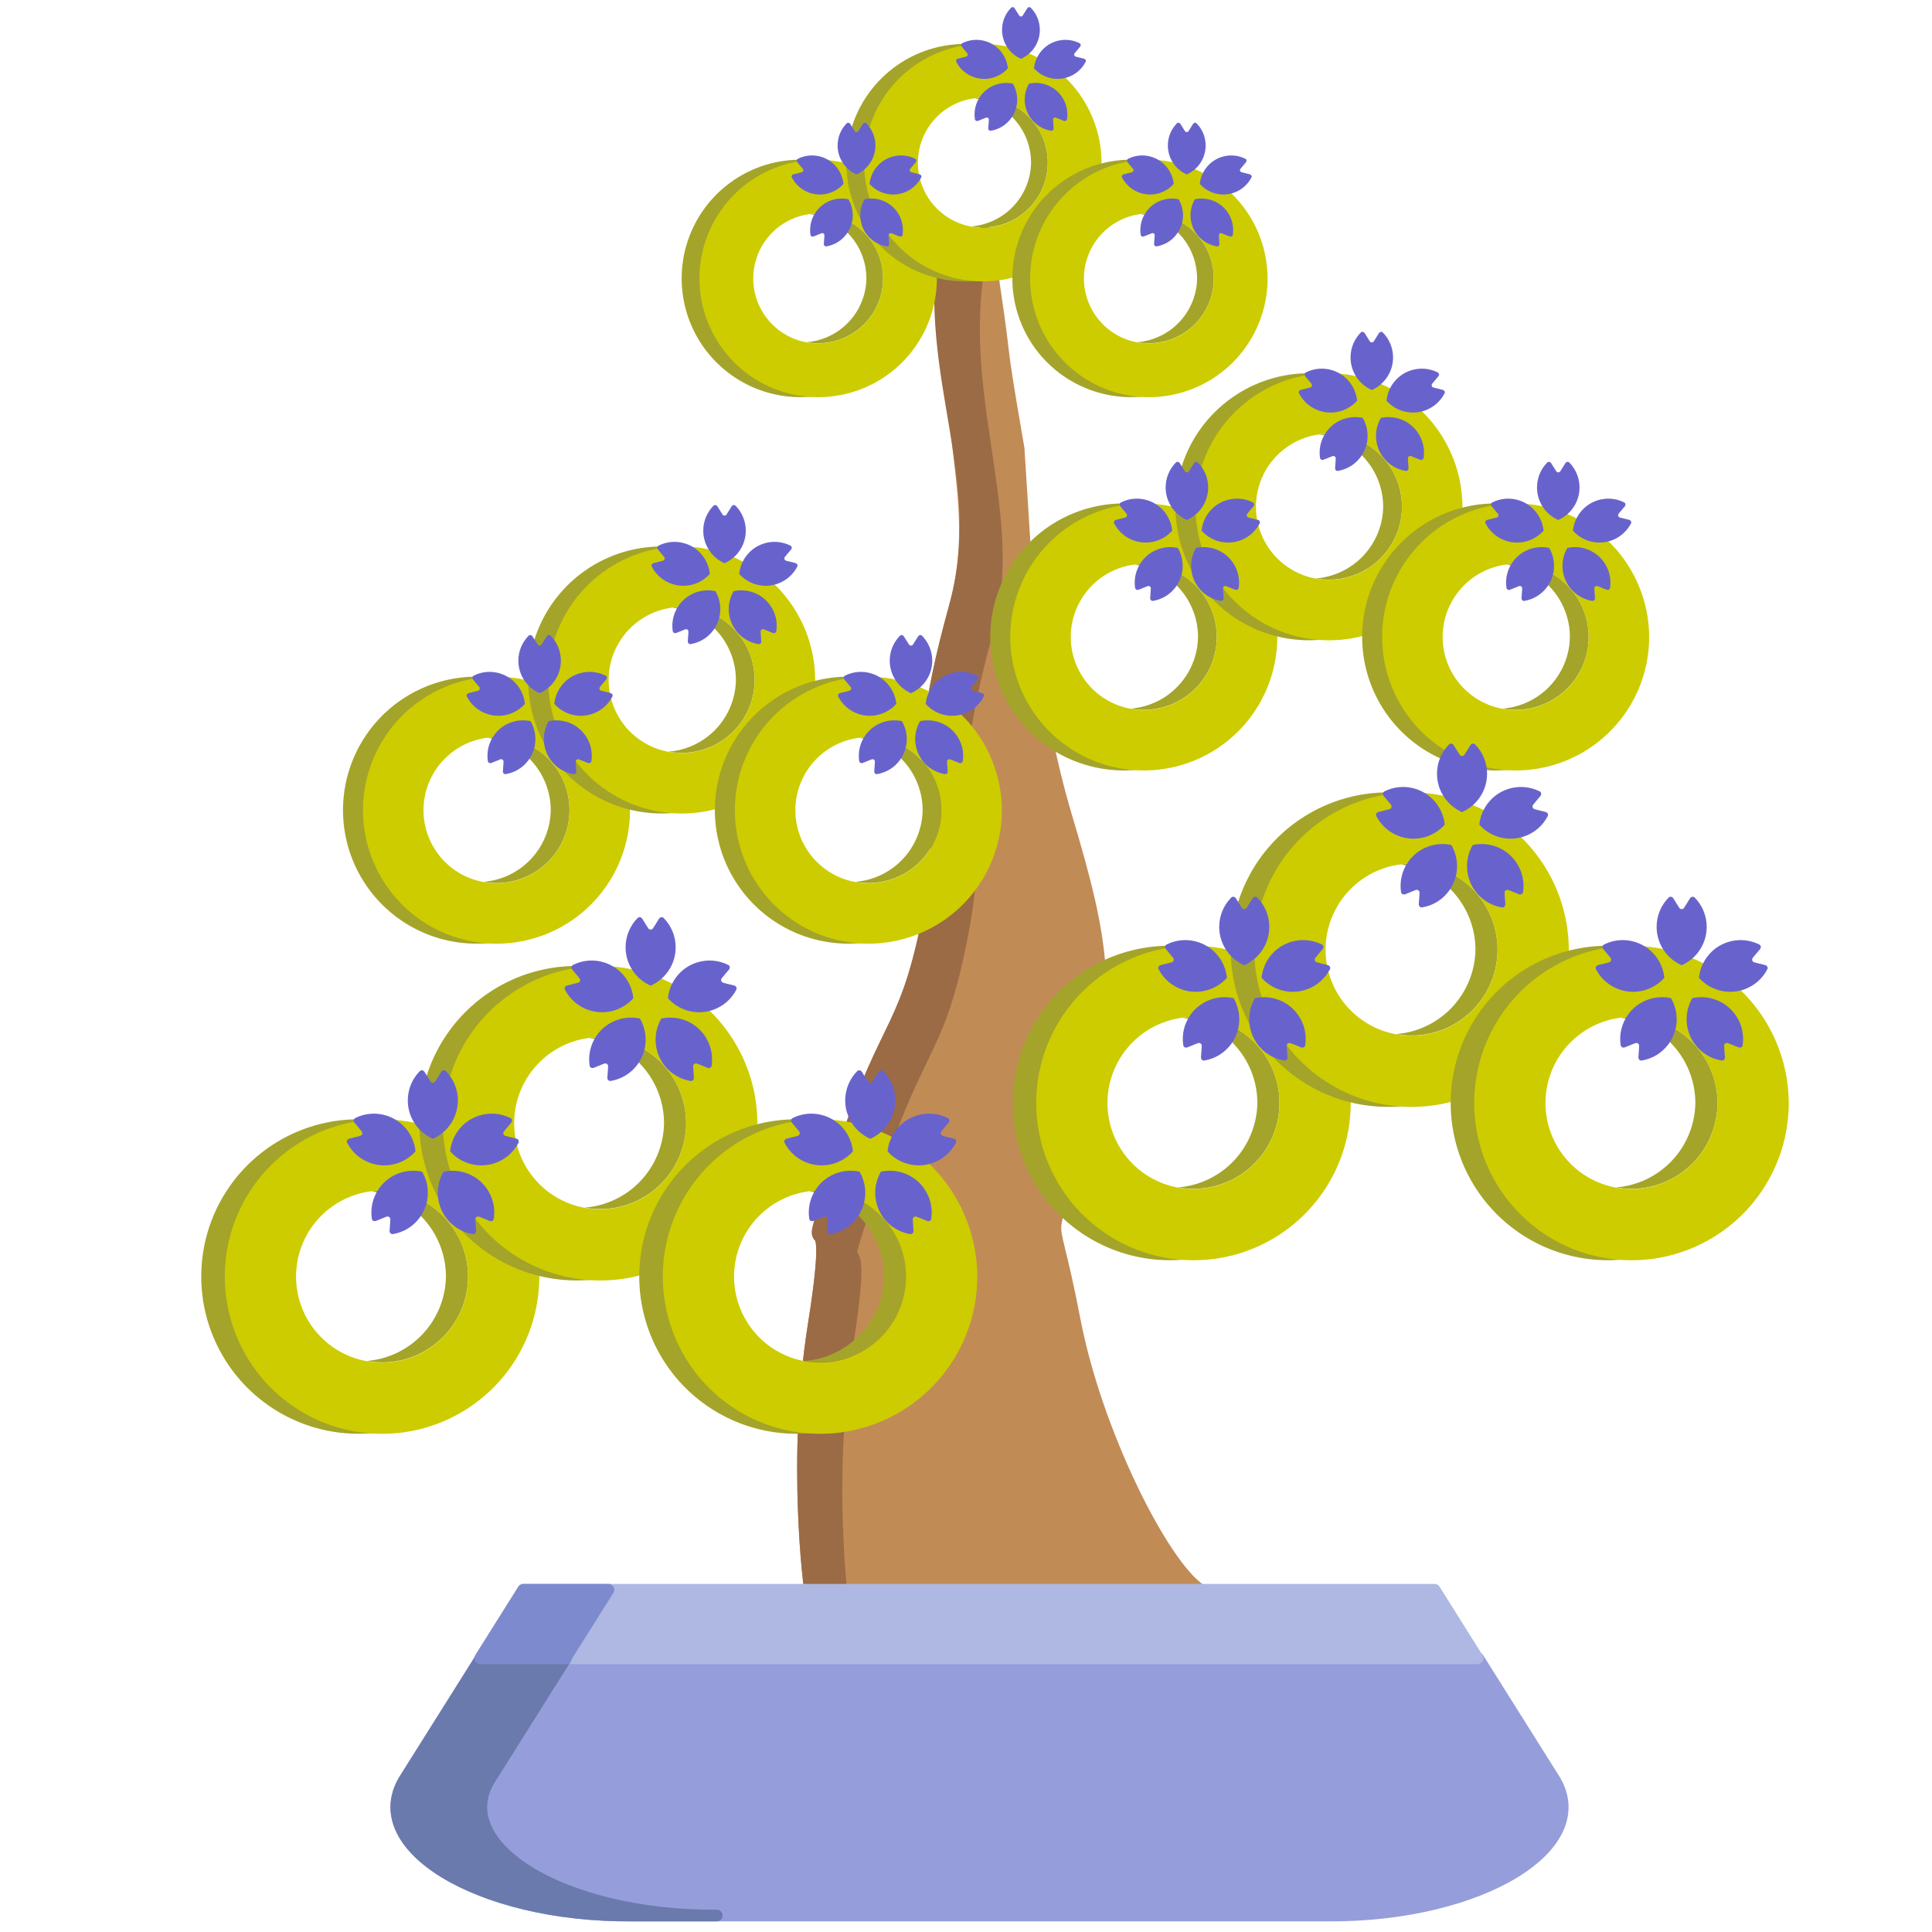 <?xml version="1.0" encoding="UTF-8" standalone="no"?>
<!-- Created with Inkscape (http://www.inkscape.org/) -->

<svg
   width="500"
   height="500"
   viewBox="0 0 132.292 132.292"
   version="1.1"
   id="svg2515"
   inkscape:version="1.1.2 (b8e25be833, 2022-02-05)"
   sodipodi:docname="bonsai03s01blooming.svg"
   inkscape:export-filename="C:\Users\Lenovo\Desktop\Coding\Media files\Bonsais\bonsai03.png"
   inkscape:export-xdpi="96"
   inkscape:export-ydpi="96"
   xmlns:inkscape="http://www.inkscape.org/namespaces/inkscape"
   xmlns:sodipodi="http://sodipodi.sourceforge.net/DTD/sodipodi-0.dtd"
   xmlns="http://www.w3.org/2000/svg"
   xmlns:svg="http://www.w3.org/2000/svg">
  <sodipodi:namedview
     id="namedview2517"
     pagecolor="#ffffff"
     bordercolor="#666666"
     borderopacity="1.0"
     inkscape:pageshadow="2"
     inkscape:pageopacity="0.0"
     inkscape:pagecheckerboard="0"
     inkscape:document-units="mm"
     showgrid="false"
     units="px"
     inkscape:zoom="1.4142136"
     inkscape:cx="200.46477"
     inkscape:cy="238.64853"
     inkscape:window-width="1920"
     inkscape:window-height="1001"
     inkscape:window-x="-9"
     inkscape:window-y="-9"
     inkscape:window-maximized="1"
     inkscape:current-layer="layer1" />
  <defs
     id="defs2512">
    <marker
       style="overflow:visible"
       id="Arrow1Sstart"
       refX="0.0"
       refY="0.0"
       orient="auto"
       inkscape:stockid="Arrow1Sstart"
       inkscape:isstock="true">
      <path
         transform="scale(0.2) translate(6,0)"
         style="fill-rule:evenodd;fill:context-stroke;stroke:context-stroke;stroke-width:1.0pt"
         d="M 0.0,0.0 L 5.0,-5.0 L -12.5,0.0 L 5.0,5.0 L 0.0,0.0 z "
         id="path24092" />
    </marker>
    <marker
       style="overflow:visible"
       id="Arrow1Mstart"
       refX="0.0"
       refY="0.0"
       orient="auto"
       inkscape:stockid="Arrow1Mstart"
       inkscape:isstock="true">
      <path
         transform="scale(0.4) translate(10,0)"
         style="fill-rule:evenodd;fill:context-stroke;stroke:context-stroke;stroke-width:1.0pt"
         d="M 0.0,0.0 L 5.0,-5.0 L -12.5,0.0 L 5.0,5.0 L 0.0,0.0 z "
         id="path24086" />
    </marker>
    <marker
       style="overflow:visible"
       id="Arrow1Lstart"
       refX="0.0"
       refY="0.0"
       orient="auto"
       inkscape:stockid="Arrow1Lstart"
       inkscape:isstock="true">
      <path
         transform="scale(0.8) translate(12.5,0)"
         style="fill-rule:evenodd;fill:context-stroke;stroke:context-stroke;stroke-width:1.0pt"
         d="M 0.0,0.0 L 5.0,-5.0 L -12.5,0.0 L 5.0,5.0 L 0.0,0.0 z "
         id="path24080" />
    </marker>
    <marker
       style="overflow:visible;"
       id="Arrow1Lend"
       refX="0.0"
       refY="0.0"
       orient="auto"
       inkscape:stockid="Arrow1Lend"
       inkscape:isstock="true">
      <path
         transform="scale(0.8) rotate(180) translate(12.5,0)"
         style="fill-rule:evenodd;fill:context-stroke;stroke:context-stroke;stroke-width:1.0pt;"
         d="M 0.0,0.0 L 5.0,-5.0 L -12.5,0.0 L 5.0,5.0 L 0.0,0.0 z "
         id="path24083" />
    </marker>
  </defs>
  <g
     inkscape:label="Formal Upright Style"
     inkscape:groupmode="layer"
     id="layer1"
     style="display:inline">
    <g
       id="g17814-0"
       transform="translate(157.391,26.156)"
       style="display:inline">
      <g
         id="g27631">
        <path
           style="fill:#c18b56;fill-opacity:1;stroke:#c18b56;stroke-width:1;stroke-linecap:round;stroke-linejoin:round;stroke-miterlimit:4;stroke-dasharray:none;stroke-opacity:1"
           d="m -101.83,82.739 c 0,0 -1.227,-8.85 0.26,-18.194 1.819,-11.436 -1.638,-0.837 2.09,-12.167 2.988,-9.082 4.317,-7.712 5.968,-16.944 1.411,-7.891 -2.31,-5.889 1.591,-20.003 2.479,-8.968 -2.76,-14.239 1.954,-25.61 1.754,11.194 0.545,5.055 2.224,14.74 0.661,9.858 0.756,16.823 3.328,25.415 2.547,8.508 2.945,11.828 1.3,19.494 -2.599,12.108 -2.718,4.744 -0.78,14.815 1.467,7.621 5.978,16.635 8.577,18.454 2.599,1.819 -26.511,0 -26.511,0 z"
           id="path14864-2"
           sodipodi:nodetypes="cssssccssssc" />
        <path
           id="path14864-2-2"
           style="display:inline;fill:#9b6b45;fill-opacity:1;stroke:#9b6b45;stroke-width:1;stroke-linecap:round;stroke-linejoin:round;stroke-miterlimit:4;stroke-dasharray:none;stroke-opacity:1"
           d="m -92.627,-9.92 c -1.473,9.717 3.185,16.383 0.706,25.35 -3.902,14.114 -0.181,12.113 -1.592,20.003 -1.65,9.231 -2.979,7.862 -5.968,16.944 -3.728,11.329 -0.27,0.73 -2.09,12.166 -1.486,9.344 -0.26,18.194 -0.26,18.194 0,0 0.818,0.049 1.949,0.114 -0.273,-2.764 -0.746,-9.65 0.405,-16.884 1.819,-11.436 -1.638,-0.837 2.09,-12.167 2.988,-9.082 4.317,-7.712 5.968,-16.944 1.411,-7.891 -2.31,-5.889 1.592,-20.003 2.272,-8.217 -2.887,-16.891 -0.141,-27.033 0,0 -2.184,1.946 -2.66,0.259 z"
           sodipodi:nodetypes="cssssccsssccc" />
      </g>
    </g>
    <g
       id="g5061-5"
       transform="matrix(1.226,0,0,1.226,-62.412,-22.232)" />
    <g
       id="g3654"
       transform="translate(-2.714,-89.059)"
       style="display:inline">
      <path
         d="m 109.057,210.759 -5.126,-8.151 -0.033,0.004 H 35.671 l -0.033,-0.004 -5.126,8.151 c -3.062,4.635 4.91,9.54 15.454,9.465 h 47.638 c 10.544,0.075 18.516,-4.832 15.454,-9.465"
         style="display:inline;fill:#959eda;fill-opacity:1;fill-rule:nonzero;stroke:#959eda;stroke-width:0.8;stroke-linecap:round;stroke-linejoin:round;stroke-miterlimit:4;stroke-dasharray:none;stroke-opacity:1"
         id="path566-1-1-4-9-8-0-1-2-85" />
      <path
         d="M 100.947,197.917 H 38.546 l -2.946,4.691 0.033,0.004 h 68.226 l 0.033,-0.004 -2.946,-4.691"
         style="display:inline;fill:#aeb8e3;fill-opacity:1;fill-rule:nonzero;stroke:#aeb8e3;stroke-width:0.8;stroke-linecap:round;stroke-linejoin:round;stroke-miterlimit:4;stroke-dasharray:none;stroke-opacity:1"
         id="path568-6-3-1-0-7-7-0-8-8" />
      <path
         d="m 36.337,210.759 5.122,-8.148 h -5.788 l -0.033,-0.004 -5.126,8.151 c -3.062,4.635 4.91,9.54 15.454,9.465 h 5.825 c -10.54,0.075 -18.516,-4.83 -15.454,-9.465 v 0"
         style="display:inline;fill:#6b7aad;fill-opacity:1;fill-rule:nonzero;stroke:#6b7aad;stroke-width:0.8;stroke-linecap:round;stroke-linejoin:round;stroke-miterlimit:4;stroke-dasharray:none;stroke-opacity:1"
         id="path580-2-7-5-6-4-43-5-7-4" />
      <path
         d="m 44.375,197.917 h -5.829 l -2.946,4.691 0.033,0.004 h 5.825 l -0.033,-0.004 2.95,-4.691"
         style="display:inline;fill:#7d8bce;fill-opacity:1;fill-rule:nonzero;stroke:#7d8bce;stroke-width:0.8;stroke-linecap:round;stroke-linejoin:round;stroke-miterlimit:4;stroke-dasharray:none;stroke-opacity:1"
         id="path582-2-9-1-5-2-4-2-4-0" />
    </g>
    <g
       id="g5664-50-6"
       style="display:inline"
       transform="translate(-26.513,28.585)">
      <g
         id="g5519-5-8-4"
         transform="matrix(0.317,0,0,0.317,81.846,41.73)"
         style="display:inline">
        <g
           id="g5395-44-32-9"
           transform="translate(-85.46,22.383)">
          <g
             id="g2523-0-9-382-5"
             transform="matrix(4.258,0,0,4.258,200.107,-35.748)"
             style="display:inline">
            <g
               id="g3373-7-6-3-6"
               transform="matrix(-0.21,-0.004,0.004,-0.21,-91.222,31.905)">
              <g
                 id="g2459-5-6-2-33-1"
                 transform="matrix(0.442,0,0,0.442,-21.883,22.162)"
                 style="display:inline">
                <path
                   id="path14-1-21-3"
                   style="fill:#a4a42a;fill-opacity:1;stroke-width:5.37"
                   class="cls-2"
                   d="m -393.278,217.701 a 85.921,85.921 0 1 0 -16.376,-170.403 85.921,85.921 0 0 1 7.412,169.988 86.243,86.243 0 0 0 8.965,0.414 z m -12.771,-38.713 a 46.988,46.988 0 0 0 5.928,-0.589 46.988,46.988 0 0 1 -41.661,-45.773 46.988,46.988 0 0 1 42.479,-46.881 46.988,46.988 0 0 0 -54.559,47.096 46.988,46.988 0 0 0 47.813,46.148 z" />
                <path
                   id="path14-8-4-16-5-2"
                   style="display:inline;fill:#cccc00;fill-opacity:1;stroke-width:5.37"
                   class="cls-2"
                   d="m -405.359,217.915 a 85.921,85.921 0 1 0 -87.43,-84.385 86.243,86.243 0 0 0 87.43,84.385 z m -0.69,-38.927 a 46.988,46.988 0 0 1 -47.813,-46.148 46.988,46.988 0 1 1 47.813,46.148 z" />
              </g>
            </g>
          </g>
        </g>
        <g
           id="g2523-0-6-3-72-6"
           transform="matrix(4.258,0,0,4.258,161.757,-46.486)"
           style="display:inline">
          <g
             id="g3373-7-9-9-45-7"
             transform="matrix(-0.21,-0.004,0.004,-0.21,-91.222,31.905)">
            <g
               id="g2459-5-6-1-4-52-3"
               transform="matrix(0.442,0,0,0.442,-21.883,22.162)"
               style="display:inline">
              <path
                 id="path14-7-8-10-0"
                 style="fill:#a4a42a;fill-opacity:1;stroke-width:5.37"
                 class="cls-2"
                 d="m -393.278,217.701 a 85.921,85.921 0 1 0 -16.376,-170.403 85.921,85.921 0 0 1 7.412,169.988 86.243,86.243 0 0 0 8.965,0.414 z m -12.771,-38.713 a 46.988,46.988 0 0 0 5.928,-0.589 46.988,46.988 0 0 1 -41.661,-45.773 46.988,46.988 0 0 1 42.479,-46.881 46.988,46.988 0 0 0 -54.559,47.096 46.988,46.988 0 0 0 47.813,46.148 z" />
              <path
                 id="path14-8-4-0-4-68-6"
                 style="display:inline;fill:#cccc00;fill-opacity:1;stroke-width:5.37"
                 class="cls-2"
                 d="m -405.359,217.915 a 85.921,85.921 0 1 0 -87.43,-84.385 86.243,86.243 0 0 0 87.43,84.385 z m -0.69,-38.927 a 46.988,46.988 0 0 1 -47.813,-46.148 46.988,46.988 0 1 1 47.813,46.148 z" />
            </g>
          </g>
        </g>
        <g
           id="g5395-9-2-643-0"
           style="display:inline"
           transform="translate(9.152,22.383)">
          <g
             id="g2523-0-1-8-1-8"
             transform="matrix(4.258,0,0,4.258,200.107,-35.748)"
             style="display:inline">
            <g
               id="g3373-7-90-9-5-8"
               transform="matrix(-0.21,-0.004,0.004,-0.21,-91.222,31.905)">
              <g
                 id="g2459-5-6-4-0-16-1"
                 transform="matrix(0.442,0,0,0.442,-21.883,22.162)"
                 style="display:inline">
                <path
                   id="path14-73-8-411-0"
                   style="fill:#a4a42a;fill-opacity:1;stroke-width:5.37"
                   class="cls-2"
                   d="m -393.278,217.701 a 85.921,85.921 0 1 0 -16.376,-170.403 85.921,85.921 0 0 1 7.412,169.988 86.243,86.243 0 0 0 8.965,0.414 z m -12.771,-38.713 a 46.988,46.988 0 0 0 5.928,-0.589 46.988,46.988 0 0 1 -41.661,-45.773 46.988,46.988 0 0 1 42.479,-46.881 46.988,46.988 0 0 0 -54.559,47.096 46.988,46.988 0 0 0 47.813,46.148 z" />
                <path
                   id="path14-8-4-1-9-59-2"
                   style="display:inline;fill:#cccc00;fill-opacity:1;stroke-width:5.37"
                   class="cls-2"
                   d="m -405.359,217.915 a 85.921,85.921 0 1 0 -87.43,-84.385 86.243,86.243 0 0 0 87.43,84.385 z m -0.69,-38.927 a 46.988,46.988 0 0 1 -47.813,-46.148 46.988,46.988 0 1 1 47.813,46.148 z" />
              </g>
            </g>
          </g>
        </g>
      </g>
      <g
         id="g8733-3-8-8-8-03-7-9"
         transform="matrix(0.023,0,0,0.023,80.214,44.424)"
         style="display:inline;fill:#6863cc;fill-opacity:1">
        <path
           class="st0"
           d="m 330.555,101.873 c 0,-34.164 -13.767,-65.108 -36.047,-87.622 -2.432,-2.465 -9.63,-4.349 -14.212,3.466 -4.589,7.808 -17.205,27.431 -17.205,27.431 -1.534,2.438 -4.219,3.918 -7.089,3.918 -2.883,0 -5.555,-1.48 -7.089,-3.918 0,0 -12.623,-19.623 -17.205,-27.431 -4.582,-7.815 -11.781,-5.931 -14.219,-3.466 -22.274,22.514 -36.04,53.458 -36.04,87.622 0,51.02 30.663,94.847 74.553,114.142 43.89,-19.295 74.553,-63.123 74.553,-114.142 z"
           id="path8723-8-6-51-3-75-4-4"
           style="fill:#6863cc;fill-opacity:1" />
        <path
           class="st0"
           d="m 204.51,253.425 c -4.78,-47.705 -36.998,-90.409 -85.518,-106.176 -32.492,-10.554 -66.177,-7.027 -94.47,7.205 -3.096,1.555 -7.117,7.822 -1.096,14.589 6.007,6.774 20.766,24.842 20.766,24.842 1.849,2.212 2.432,5.22 1.542,7.952 -0.891,2.74 -3.13,4.829 -5.918,5.528 0,0 -22.562,5.945 -31.404,7.89 -8.849,1.945 -9.281,9.37 -7.692,12.445 14.527,28.144 39.698,50.801 72.197,61.362 48.519,15.766 99.683,0.15 131.593,-35.637 z"
           id="path8725-5-6-3-4-13-41-8"
           style="fill:#6863cc;fill-opacity:1" />
        <path
           class="st0"
           d="M 96.772,362.484 C 76.69,390.127 69.636,423.25 74.43,454.558 c 0.527,3.424 5.233,9.178 13.527,5.554 8.308,-3.63 30.054,-12.088 30.054,-12.088 2.672,-1.062 5.698,-0.692 8.041,1 2.329,1.692 3.623,4.466 3.418,7.335 0,0 -1.308,23.294 -2.199,32.315 -0.883,9.006 6.048,11.712 9.466,11.15 31.252,-5.116 60.581,-22.054 80.662,-49.704 29.993,-41.266 30.944,-94.758 6.781,-136.155 -46.848,-10.192 -97.422,7.239 -127.408,48.519 z"
           id="path8727-3-5-0-26-45-08-4"
           style="fill:#6863cc;fill-opacity:1" />
        <path
           class="st0"
           d="m 287.824,313.964 c -24.165,41.397 -23.212,94.888 6.78,136.155 20.082,27.65 49.41,44.588 80.663,49.704 3.418,0.562 10.349,-2.144 9.466,-11.15 -0.89,-9.021 -2.205,-32.315 -2.205,-32.315 -0.198,-2.869 1.102,-5.643 3.431,-7.335 2.322,-1.692 5.363,-2.062 8.034,-1 0,0 21.746,8.458 30.047,12.088 8.294,3.623 13.007,-2.13 13.534,-5.554 4.787,-31.308 -2.254,-64.43 -22.342,-92.074 -29.986,-41.279 -80.56,-58.717 -127.408,-48.519 z"
           id="path8729-3-8-1-7-1-88-9"
           style="fill:#6863cc;fill-opacity:1" />
        <path
           class="st0"
           d="m 503.6,215.254 c -8.849,-1.945 -31.41,-7.89 -31.41,-7.89 -2.795,-0.706 -5.027,-2.788 -5.918,-5.528 -0.89,-2.732 -0.308,-5.74 1.534,-7.952 0,0 14.76,-18.068 20.78,-24.842 6.014,-6.766 1.993,-13.034 -1.096,-14.589 -28.301,-14.232 -61.978,-17.76 -94.485,-7.205 -48.519,15.767 -80.731,58.472 -85.512,106.176 31.91,35.787 83.067,51.403 131.593,35.636 32.492,-10.561 57.67,-33.218 72.191,-61.362 1.59,-3.074 1.172,-10.499 -7.677,-12.444 z"
           id="path8731-7-2-49-14-1-51-9"
           style="fill:#6863cc;fill-opacity:1" />
      </g>
      <g
         id="g8733-3-8-8-8-03-4-99-2"
         transform="matrix(0.023,0,0,0.023,50.263,44.424)"
         style="display:inline;fill:#6863cc;fill-opacity:1">
        <path
           class="st0"
           d="m 330.555,101.873 c 0,-34.164 -13.767,-65.108 -36.047,-87.622 -2.432,-2.465 -9.63,-4.349 -14.212,3.466 -4.589,7.808 -17.205,27.431 -17.205,27.431 -1.534,2.438 -4.219,3.918 -7.089,3.918 -2.883,0 -5.555,-1.48 -7.089,-3.918 0,0 -12.623,-19.623 -17.205,-27.431 -4.582,-7.815 -11.781,-5.931 -14.219,-3.466 -22.274,22.514 -36.04,53.458 -36.04,87.622 0,51.02 30.663,94.847 74.553,114.142 43.89,-19.295 74.553,-63.123 74.553,-114.142 z"
           id="path8723-8-6-51-3-75-8-0-1"
           style="fill:#6863cc;fill-opacity:1" />
        <path
           class="st0"
           d="m 204.51,253.425 c -4.78,-47.705 -36.998,-90.409 -85.518,-106.176 -32.492,-10.554 -66.177,-7.027 -94.47,7.205 -3.096,1.555 -7.117,7.822 -1.096,14.589 6.007,6.774 20.766,24.842 20.766,24.842 1.849,2.212 2.432,5.22 1.542,7.952 -0.891,2.74 -3.13,4.829 -5.918,5.528 0,0 -22.562,5.945 -31.404,7.89 -8.849,1.945 -9.281,9.37 -7.692,12.445 14.527,28.144 39.698,50.801 72.197,61.362 48.519,15.766 99.683,0.15 131.593,-35.637 z"
           id="path8725-5-6-3-4-13-1-5-2"
           style="fill:#6863cc;fill-opacity:1" />
        <path
           class="st0"
           d="M 96.772,362.484 C 76.69,390.127 69.636,423.25 74.43,454.558 c 0.527,3.424 5.233,9.178 13.527,5.554 8.308,-3.63 30.054,-12.088 30.054,-12.088 2.672,-1.062 5.698,-0.692 8.041,1 2.329,1.692 3.623,4.466 3.418,7.335 0,0 -1.308,23.294 -2.199,32.315 -0.883,9.006 6.048,11.712 9.466,11.15 31.252,-5.116 60.581,-22.054 80.662,-49.704 29.993,-41.266 30.944,-94.758 6.781,-136.155 -46.848,-10.192 -97.422,7.239 -127.408,48.519 z"
           id="path8727-3-5-0-26-45-6-6-0"
           style="fill:#6863cc;fill-opacity:1" />
        <path
           class="st0"
           d="m 287.824,313.964 c -24.165,41.397 -23.212,94.888 6.78,136.155 20.082,27.65 49.41,44.588 80.663,49.704 3.418,0.562 10.349,-2.144 9.466,-11.15 -0.89,-9.021 -2.205,-32.315 -2.205,-32.315 -0.198,-2.869 1.102,-5.643 3.431,-7.335 2.322,-1.692 5.363,-2.062 8.034,-1 0,0 21.746,8.458 30.047,12.088 8.294,3.623 13.007,-2.13 13.534,-5.554 4.787,-31.308 -2.254,-64.43 -22.342,-92.074 -29.986,-41.279 -80.56,-58.717 -127.408,-48.519 z"
           id="path8729-3-8-1-7-1-6-11-0"
           style="fill:#6863cc;fill-opacity:1" />
        <path
           class="st0"
           d="m 503.6,215.254 c -8.849,-1.945 -31.41,-7.89 -31.41,-7.89 -2.795,-0.706 -5.027,-2.788 -5.918,-5.528 -0.89,-2.732 -0.308,-5.74 1.534,-7.952 0,0 14.76,-18.068 20.78,-24.842 6.014,-6.766 1.993,-13.034 -1.096,-14.589 -28.301,-14.232 -61.978,-17.76 -94.485,-7.205 -48.519,15.767 -80.731,58.472 -85.512,106.176 31.91,35.787 83.067,51.403 131.593,35.636 32.492,-10.561 57.67,-33.218 72.191,-61.362 1.59,-3.074 1.172,-10.499 -7.677,-12.444 z"
           id="path8731-7-2-49-14-1-5-16-4"
           style="fill:#6863cc;fill-opacity:1" />
      </g>
      <g
         id="g8733-3-8-8-8-03-4-3-66-3"
         transform="matrix(0.023,0,0,0.023,65.176,33.939)"
         style="display:inline;fill:#6863cc;fill-opacity:1">
        <path
           class="st0"
           d="m 330.555,101.873 c 0,-34.164 -13.767,-65.108 -36.047,-87.622 -2.432,-2.465 -9.63,-4.349 -14.212,3.466 -4.589,7.808 -17.205,27.431 -17.205,27.431 -1.534,2.438 -4.219,3.918 -7.089,3.918 -2.883,0 -5.555,-1.48 -7.089,-3.918 0,0 -12.623,-19.623 -17.205,-27.431 -4.582,-7.815 -11.781,-5.931 -14.219,-3.466 -22.274,22.514 -36.04,53.458 -36.04,87.622 0,51.02 30.663,94.847 74.553,114.142 43.89,-19.295 74.553,-63.123 74.553,-114.142 z"
           id="path8723-8-6-51-3-75-8-3-21-0"
           style="fill:#6863cc;fill-opacity:1" />
        <path
           class="st0"
           d="m 204.51,253.425 c -4.78,-47.705 -36.998,-90.409 -85.518,-106.176 -32.492,-10.554 -66.177,-7.027 -94.47,7.205 -3.096,1.555 -7.117,7.822 -1.096,14.589 6.007,6.774 20.766,24.842 20.766,24.842 1.849,2.212 2.432,5.22 1.542,7.952 -0.891,2.74 -3.13,4.829 -5.918,5.528 0,0 -22.562,5.945 -31.404,7.89 -8.849,1.945 -9.281,9.37 -7.692,12.445 14.527,28.144 39.698,50.801 72.197,61.362 48.519,15.766 99.683,0.15 131.593,-35.637 z"
           id="path8725-5-6-3-4-13-1-1-4-1"
           style="fill:#6863cc;fill-opacity:1" />
        <path
           class="st0"
           d="M 96.772,362.484 C 76.69,390.127 69.636,423.25 74.43,454.558 c 0.527,3.424 5.233,9.178 13.527,5.554 8.308,-3.63 30.054,-12.088 30.054,-12.088 2.672,-1.062 5.698,-0.692 8.041,1 2.329,1.692 3.623,4.466 3.418,7.335 0,0 -1.308,23.294 -2.199,32.315 -0.883,9.006 6.048,11.712 9.466,11.15 31.252,-5.116 60.581,-22.054 80.662,-49.704 29.993,-41.266 30.944,-94.758 6.781,-136.155 -46.848,-10.192 -97.422,7.239 -127.408,48.519 z"
           id="path8727-3-5-0-26-45-6-9-62-6"
           style="fill:#6863cc;fill-opacity:1" />
        <path
           class="st0"
           d="m 287.824,313.964 c -24.165,41.397 -23.212,94.888 6.78,136.155 20.082,27.65 49.41,44.588 80.663,49.704 3.418,0.562 10.349,-2.144 9.466,-11.15 -0.89,-9.021 -2.205,-32.315 -2.205,-32.315 -0.198,-2.869 1.102,-5.643 3.431,-7.335 2.322,-1.692 5.363,-2.062 8.034,-1 0,0 21.746,8.458 30.047,12.088 8.294,3.623 13.007,-2.13 13.534,-5.554 4.787,-31.308 -2.254,-64.43 -22.342,-92.074 -29.986,-41.279 -80.56,-58.717 -127.408,-48.519 z"
           id="path8729-3-8-1-7-1-6-3-51-6"
           style="fill:#6863cc;fill-opacity:1" />
        <path
           class="st0"
           d="m 503.6,215.254 c -8.849,-1.945 -31.41,-7.89 -31.41,-7.89 -2.795,-0.706 -5.027,-2.788 -5.918,-5.528 -0.89,-2.732 -0.308,-5.74 1.534,-7.952 0,0 14.76,-18.068 20.78,-24.842 6.014,-6.766 1.993,-13.034 -1.096,-14.589 -28.301,-14.232 -61.978,-17.76 -94.485,-7.205 -48.519,15.767 -80.731,58.472 -85.512,106.176 31.91,35.787 83.067,51.403 131.593,35.636 32.492,-10.561 57.67,-33.218 72.191,-61.362 1.59,-3.074 1.172,-10.499 -7.677,-12.444 z"
           id="path8731-7-2-49-14-1-5-6-85-8"
           style="fill:#6863cc;fill-opacity:1" />
      </g>
    </g>
    <g
       id="g5664-50-6-9-2"
       style="display:inline"
       transform="matrix(0.849,0,0,0.849,-10.722,5.533)">
      <g
         id="g5519-5-8-4-0-7"
         transform="matrix(0.317,0,0,0.317,81.846,41.73)"
         style="display:inline">
        <g
           id="g5395-44-32-9-8-8"
           transform="translate(-85.46,22.383)">
          <g
             id="g2523-0-9-382-5-3-9"
             transform="matrix(4.258,0,0,4.258,200.107,-35.748)"
             style="display:inline">
            <g
               id="g3373-7-6-3-6-6-3"
               transform="matrix(-0.21,-0.004,0.004,-0.21,-91.222,31.905)">
              <g
                 id="g2459-5-6-2-33-1-3-6"
                 transform="matrix(0.442,0,0,0.442,-21.883,22.162)"
                 style="display:inline">
                <path
                   id="path14-1-21-3-2-7"
                   style="fill:#a4a42a;fill-opacity:1;stroke-width:5.37"
                   class="cls-2"
                   d="m -393.278,217.701 a 85.921,85.921 0 1 0 -16.376,-170.403 85.921,85.921 0 0 1 7.412,169.988 86.243,86.243 0 0 0 8.965,0.414 z m -12.771,-38.713 a 46.988,46.988 0 0 0 5.928,-0.589 46.988,46.988 0 0 1 -41.661,-45.773 46.988,46.988 0 0 1 42.479,-46.881 46.988,46.988 0 0 0 -54.559,47.096 46.988,46.988 0 0 0 47.813,46.148 z" />
                <path
                   id="path14-8-4-16-5-2-7-5"
                   style="display:inline;fill:#cccc00;fill-opacity:1;stroke-width:5.37"
                   class="cls-2"
                   d="m -405.359,217.915 a 85.921,85.921 0 1 0 -87.43,-84.385 86.243,86.243 0 0 0 87.43,84.385 z m -0.69,-38.927 a 46.988,46.988 0 0 1 -47.813,-46.148 46.988,46.988 0 1 1 47.813,46.148 z" />
              </g>
            </g>
          </g>
        </g>
        <g
           id="g2523-0-6-3-72-6-1-3"
           transform="matrix(4.258,0,0,4.258,161.757,-46.486)"
           style="display:inline">
          <g
             id="g3373-7-9-9-45-7-2-8"
             transform="matrix(-0.21,-0.004,0.004,-0.21,-91.222,31.905)">
            <g
               id="g2459-5-6-1-4-52-3-9-2"
               transform="matrix(0.442,0,0,0.442,-21.883,22.162)"
               style="display:inline">
              <path
                 id="path14-7-8-10-0-8-2"
                 style="fill:#a4a42a;fill-opacity:1;stroke-width:5.37"
                 class="cls-2"
                 d="m -393.278,217.701 a 85.921,85.921 0 1 0 -16.376,-170.403 85.921,85.921 0 0 1 7.412,169.988 86.243,86.243 0 0 0 8.965,0.414 z m -12.771,-38.713 a 46.988,46.988 0 0 0 5.928,-0.589 46.988,46.988 0 0 1 -41.661,-45.773 46.988,46.988 0 0 1 42.479,-46.881 46.988,46.988 0 0 0 -54.559,47.096 46.988,46.988 0 0 0 47.813,46.148 z" />
              <path
                 id="path14-8-4-0-4-68-6-1-5"
                 style="display:inline;fill:#cccc00;fill-opacity:1;stroke-width:5.37"
                 class="cls-2"
                 d="m -405.359,217.915 a 85.921,85.921 0 1 0 -87.43,-84.385 86.243,86.243 0 0 0 87.43,84.385 z m -0.69,-38.927 a 46.988,46.988 0 0 1 -47.813,-46.148 46.988,46.988 0 1 1 47.813,46.148 z" />
            </g>
          </g>
        </g>
        <g
           id="g5395-9-2-643-0-4-7"
           style="display:inline"
           transform="translate(9.152,22.383)">
          <g
             id="g2523-0-1-8-1-8-1-9"
             transform="matrix(4.258,0,0,4.258,200.107,-35.748)"
             style="display:inline">
            <g
               id="g3373-7-90-9-5-8-3-0"
               transform="matrix(-0.21,-0.004,0.004,-0.21,-91.222,31.905)">
              <g
                 id="g2459-5-6-4-0-16-1-7-4"
                 transform="matrix(0.442,0,0,0.442,-21.883,22.162)"
                 style="display:inline">
                <path
                   id="path14-73-8-411-0-4-9"
                   style="fill:#a4a42a;fill-opacity:1;stroke-width:5.37"
                   class="cls-2"
                   d="m -393.278,217.701 a 85.921,85.921 0 1 0 -16.376,-170.403 85.921,85.921 0 0 1 7.412,169.988 86.243,86.243 0 0 0 8.965,0.414 z m -12.771,-38.713 a 46.988,46.988 0 0 0 5.928,-0.589 46.988,46.988 0 0 1 -41.661,-45.773 46.988,46.988 0 0 1 42.479,-46.881 46.988,46.988 0 0 0 -54.559,47.096 46.988,46.988 0 0 0 47.813,46.148 z" />
                <path
                   id="path14-8-4-1-9-59-2-5-5"
                   style="display:inline;fill:#cccc00;fill-opacity:1;stroke-width:5.37"
                   class="cls-2"
                   d="m -405.359,217.915 a 85.921,85.921 0 1 0 -87.43,-84.385 86.243,86.243 0 0 0 87.43,84.385 z m -0.69,-38.927 a 46.988,46.988 0 0 1 -47.813,-46.148 46.988,46.988 0 1 1 47.813,46.148 z" />
              </g>
            </g>
          </g>
        </g>
      </g>
      <g
         id="g8733-3-8-8-8-03-7-9-5-5"
         transform="matrix(0.023,0,0,0.023,80.214,44.424)"
         style="display:inline;fill:#6863cc;fill-opacity:1">
        <path
           class="st0"
           d="m 330.555,101.873 c 0,-34.164 -13.767,-65.108 -36.047,-87.622 -2.432,-2.465 -9.63,-4.349 -14.212,3.466 -4.589,7.808 -17.205,27.431 -17.205,27.431 -1.534,2.438 -4.219,3.918 -7.089,3.918 -2.883,0 -5.555,-1.48 -7.089,-3.918 0,0 -12.623,-19.623 -17.205,-27.431 -4.582,-7.815 -11.781,-5.931 -14.219,-3.466 -22.274,22.514 -36.04,53.458 -36.04,87.622 0,51.02 30.663,94.847 74.553,114.142 43.89,-19.295 74.553,-63.123 74.553,-114.142 z"
           id="path8723-8-6-51-3-75-4-4-8-0"
           style="fill:#6863cc;fill-opacity:1" />
        <path
           class="st0"
           d="m 204.51,253.425 c -4.78,-47.705 -36.998,-90.409 -85.518,-106.176 -32.492,-10.554 -66.177,-7.027 -94.47,7.205 -3.096,1.555 -7.117,7.822 -1.096,14.589 6.007,6.774 20.766,24.842 20.766,24.842 1.849,2.212 2.432,5.22 1.542,7.952 -0.891,2.74 -3.13,4.829 -5.918,5.528 0,0 -22.562,5.945 -31.404,7.89 -8.849,1.945 -9.281,9.37 -7.692,12.445 14.527,28.144 39.698,50.801 72.197,61.362 48.519,15.766 99.683,0.15 131.593,-35.637 z"
           id="path8725-5-6-3-4-13-41-8-7-9"
           style="fill:#6863cc;fill-opacity:1" />
        <path
           class="st0"
           d="M 96.772,362.484 C 76.69,390.127 69.636,423.25 74.43,454.558 c 0.527,3.424 5.233,9.178 13.527,5.554 8.308,-3.63 30.054,-12.088 30.054,-12.088 2.672,-1.062 5.698,-0.692 8.041,1 2.329,1.692 3.623,4.466 3.418,7.335 0,0 -1.308,23.294 -2.199,32.315 -0.883,9.006 6.048,11.712 9.466,11.15 31.252,-5.116 60.581,-22.054 80.662,-49.704 29.993,-41.266 30.944,-94.758 6.781,-136.155 -46.848,-10.192 -97.422,7.239 -127.408,48.519 z"
           id="path8727-3-5-0-26-45-08-4-7-7"
           style="fill:#6863cc;fill-opacity:1" />
        <path
           class="st0"
           d="m 287.824,313.964 c -24.165,41.397 -23.212,94.888 6.78,136.155 20.082,27.65 49.41,44.588 80.663,49.704 3.418,0.562 10.349,-2.144 9.466,-11.15 -0.89,-9.021 -2.205,-32.315 -2.205,-32.315 -0.198,-2.869 1.102,-5.643 3.431,-7.335 2.322,-1.692 5.363,-2.062 8.034,-1 0,0 21.746,8.458 30.047,12.088 8.294,3.623 13.007,-2.13 13.534,-5.554 4.787,-31.308 -2.254,-64.43 -22.342,-92.074 -29.986,-41.279 -80.56,-58.717 -127.408,-48.519 z"
           id="path8729-3-8-1-7-1-88-9-6-2"
           style="fill:#6863cc;fill-opacity:1" />
        <path
           class="st0"
           d="m 503.6,215.254 c -8.849,-1.945 -31.41,-7.89 -31.41,-7.89 -2.795,-0.706 -5.027,-2.788 -5.918,-5.528 -0.89,-2.732 -0.308,-5.74 1.534,-7.952 0,0 14.76,-18.068 20.78,-24.842 6.014,-6.766 1.993,-13.034 -1.096,-14.589 -28.301,-14.232 -61.978,-17.76 -94.485,-7.205 -48.519,15.767 -80.731,58.472 -85.512,106.176 31.91,35.787 83.067,51.403 131.593,35.636 32.492,-10.561 57.67,-33.218 72.191,-61.362 1.59,-3.074 1.172,-10.499 -7.677,-12.444 z"
           id="path8731-7-2-49-14-1-51-9-4-3"
           style="fill:#6863cc;fill-opacity:1" />
      </g>
      <g
         id="g8733-3-8-8-8-03-4-99-2-1-3"
         transform="matrix(0.023,0,0,0.023,50.263,44.424)"
         style="display:inline;fill:#6863cc;fill-opacity:1">
        <path
           class="st0"
           d="m 330.555,101.873 c 0,-34.164 -13.767,-65.108 -36.047,-87.622 -2.432,-2.465 -9.63,-4.349 -14.212,3.466 -4.589,7.808 -17.205,27.431 -17.205,27.431 -1.534,2.438 -4.219,3.918 -7.089,3.918 -2.883,0 -5.555,-1.48 -7.089,-3.918 0,0 -12.623,-19.623 -17.205,-27.431 -4.582,-7.815 -11.781,-5.931 -14.219,-3.466 -22.274,22.514 -36.04,53.458 -36.04,87.622 0,51.02 30.663,94.847 74.553,114.142 43.89,-19.295 74.553,-63.123 74.553,-114.142 z"
           id="path8723-8-6-51-3-75-8-0-1-9-4"
           style="fill:#6863cc;fill-opacity:1" />
        <path
           class="st0"
           d="m 204.51,253.425 c -4.78,-47.705 -36.998,-90.409 -85.518,-106.176 -32.492,-10.554 -66.177,-7.027 -94.47,7.205 -3.096,1.555 -7.117,7.822 -1.096,14.589 6.007,6.774 20.766,24.842 20.766,24.842 1.849,2.212 2.432,5.22 1.542,7.952 -0.891,2.74 -3.13,4.829 -5.918,5.528 0,0 -22.562,5.945 -31.404,7.89 -8.849,1.945 -9.281,9.37 -7.692,12.445 14.527,28.144 39.698,50.801 72.197,61.362 48.519,15.766 99.683,0.15 131.593,-35.637 z"
           id="path8725-5-6-3-4-13-1-5-2-1-9"
           style="fill:#6863cc;fill-opacity:1" />
        <path
           class="st0"
           d="M 96.772,362.484 C 76.69,390.127 69.636,423.25 74.43,454.558 c 0.527,3.424 5.233,9.178 13.527,5.554 8.308,-3.63 30.054,-12.088 30.054,-12.088 2.672,-1.062 5.698,-0.692 8.041,1 2.329,1.692 3.623,4.466 3.418,7.335 0,0 -1.308,23.294 -2.199,32.315 -0.883,9.006 6.048,11.712 9.466,11.15 31.252,-5.116 60.581,-22.054 80.662,-49.704 29.993,-41.266 30.944,-94.758 6.781,-136.155 -46.848,-10.192 -97.422,7.239 -127.408,48.519 z"
           id="path8727-3-5-0-26-45-6-6-0-6-8"
           style="fill:#6863cc;fill-opacity:1" />
        <path
           class="st0"
           d="m 287.824,313.964 c -24.165,41.397 -23.212,94.888 6.78,136.155 20.082,27.65 49.41,44.588 80.663,49.704 3.418,0.562 10.349,-2.144 9.466,-11.15 -0.89,-9.021 -2.205,-32.315 -2.205,-32.315 -0.198,-2.869 1.102,-5.643 3.431,-7.335 2.322,-1.692 5.363,-2.062 8.034,-1 0,0 21.746,8.458 30.047,12.088 8.294,3.623 13.007,-2.13 13.534,-5.554 4.787,-31.308 -2.254,-64.43 -22.342,-92.074 -29.986,-41.279 -80.56,-58.717 -127.408,-48.519 z"
           id="path8729-3-8-1-7-1-6-11-0-2-9"
           style="fill:#6863cc;fill-opacity:1" />
        <path
           class="st0"
           d="m 503.6,215.254 c -8.849,-1.945 -31.41,-7.89 -31.41,-7.89 -2.795,-0.706 -5.027,-2.788 -5.918,-5.528 -0.89,-2.732 -0.308,-5.74 1.534,-7.952 0,0 14.76,-18.068 20.78,-24.842 6.014,-6.766 1.993,-13.034 -1.096,-14.589 -28.301,-14.232 -61.978,-17.76 -94.485,-7.205 -48.519,15.767 -80.731,58.472 -85.512,106.176 31.91,35.787 83.067,51.403 131.593,35.636 32.492,-10.561 57.67,-33.218 72.191,-61.362 1.59,-3.074 1.172,-10.499 -7.677,-12.444 z"
           id="path8731-7-2-49-14-1-5-16-4-5-3"
           style="fill:#6863cc;fill-opacity:1" />
      </g>
      <g
         id="g8733-3-8-8-8-03-4-3-66-3-8-3"
         transform="matrix(0.023,0,0,0.023,65.176,33.939)"
         style="display:inline;fill:#6863cc;fill-opacity:1">
        <path
           class="st0"
           d="m 330.555,101.873 c 0,-34.164 -13.767,-65.108 -36.047,-87.622 -2.432,-2.465 -9.63,-4.349 -14.212,3.466 -4.589,7.808 -17.205,27.431 -17.205,27.431 -1.534,2.438 -4.219,3.918 -7.089,3.918 -2.883,0 -5.555,-1.48 -7.089,-3.918 0,0 -12.623,-19.623 -17.205,-27.431 -4.582,-7.815 -11.781,-5.931 -14.219,-3.466 -22.274,22.514 -36.04,53.458 -36.04,87.622 0,51.02 30.663,94.847 74.553,114.142 43.89,-19.295 74.553,-63.123 74.553,-114.142 z"
           id="path8723-8-6-51-3-75-8-3-21-0-8-4"
           style="fill:#6863cc;fill-opacity:1" />
        <path
           class="st0"
           d="m 204.51,253.425 c -4.78,-47.705 -36.998,-90.409 -85.518,-106.176 -32.492,-10.554 -66.177,-7.027 -94.47,7.205 -3.096,1.555 -7.117,7.822 -1.096,14.589 6.007,6.774 20.766,24.842 20.766,24.842 1.849,2.212 2.432,5.22 1.542,7.952 -0.891,2.74 -3.13,4.829 -5.918,5.528 0,0 -22.562,5.945 -31.404,7.89 -8.849,1.945 -9.281,9.37 -7.692,12.445 14.527,28.144 39.698,50.801 72.197,61.362 48.519,15.766 99.683,0.15 131.593,-35.637 z"
           id="path8725-5-6-3-4-13-1-1-4-1-1-5"
           style="fill:#6863cc;fill-opacity:1" />
        <path
           class="st0"
           d="M 96.772,362.484 C 76.69,390.127 69.636,423.25 74.43,454.558 c 0.527,3.424 5.233,9.178 13.527,5.554 8.308,-3.63 30.054,-12.088 30.054,-12.088 2.672,-1.062 5.698,-0.692 8.041,1 2.329,1.692 3.623,4.466 3.418,7.335 0,0 -1.308,23.294 -2.199,32.315 -0.883,9.006 6.048,11.712 9.466,11.15 31.252,-5.116 60.581,-22.054 80.662,-49.704 29.993,-41.266 30.944,-94.758 6.781,-136.155 -46.848,-10.192 -97.422,7.239 -127.408,48.519 z"
           id="path8727-3-5-0-26-45-6-9-62-6-5-8"
           style="fill:#6863cc;fill-opacity:1" />
        <path
           class="st0"
           d="m 287.824,313.964 c -24.165,41.397 -23.212,94.888 6.78,136.155 20.082,27.65 49.41,44.588 80.663,49.704 3.418,0.562 10.349,-2.144 9.466,-11.15 -0.89,-9.021 -2.205,-32.315 -2.205,-32.315 -0.198,-2.869 1.102,-5.643 3.431,-7.335 2.322,-1.692 5.363,-2.062 8.034,-1 0,0 21.746,8.458 30.047,12.088 8.294,3.623 13.007,-2.13 13.534,-5.554 4.787,-31.308 -2.254,-64.43 -22.342,-92.074 -29.986,-41.279 -80.56,-58.717 -127.408,-48.519 z"
           id="path8729-3-8-1-7-1-6-3-51-6-9-3"
           style="fill:#6863cc;fill-opacity:1" />
        <path
           class="st0"
           d="m 503.6,215.254 c -8.849,-1.945 -31.41,-7.89 -31.41,-7.89 -2.795,-0.706 -5.027,-2.788 -5.918,-5.528 -0.89,-2.732 -0.308,-5.74 1.534,-7.952 0,0 14.76,-18.068 20.78,-24.842 6.014,-6.766 1.993,-13.034 -1.096,-14.589 -28.301,-14.232 -61.978,-17.76 -94.485,-7.205 -48.519,15.767 -80.731,58.472 -85.512,106.176 31.91,35.787 83.067,51.403 131.593,35.636 32.492,-10.561 57.67,-33.218 72.191,-61.362 1.59,-3.074 1.172,-10.499 -7.677,-12.444 z"
           id="path8731-7-2-49-14-1-5-6-85-8-6-1"
           style="fill:#6863cc;fill-opacity:1" />
      </g>
    </g>
    <g
       id="g5664-50-6-9"
       style="display:inline"
       transform="matrix(0.849,0,0,0.849,33.6,-6.328)">
      <g
         id="g5519-5-8-4-0"
         transform="matrix(0.317,0,0,0.317,81.846,41.73)"
         style="display:inline">
        <g
           id="g5395-44-32-9-8"
           transform="translate(-85.46,22.383)">
          <g
             id="g2523-0-9-382-5-3"
             transform="matrix(4.258,0,0,4.258,200.107,-35.748)"
             style="display:inline">
            <g
               id="g3373-7-6-3-6-6"
               transform="matrix(-0.21,-0.004,0.004,-0.21,-91.222,31.905)">
              <g
                 id="g2459-5-6-2-33-1-3"
                 transform="matrix(0.442,0,0,0.442,-21.883,22.162)"
                 style="display:inline">
                <path
                   id="path14-1-21-3-2"
                   style="fill:#a4a42a;fill-opacity:1;stroke-width:5.37"
                   class="cls-2"
                   d="m -393.278,217.701 a 85.921,85.921 0 1 0 -16.376,-170.403 85.921,85.921 0 0 1 7.412,169.988 86.243,86.243 0 0 0 8.965,0.414 z m -12.771,-38.713 a 46.988,46.988 0 0 0 5.928,-0.589 46.988,46.988 0 0 1 -41.661,-45.773 46.988,46.988 0 0 1 42.479,-46.881 46.988,46.988 0 0 0 -54.559,47.096 46.988,46.988 0 0 0 47.813,46.148 z" />
                <path
                   id="path14-8-4-16-5-2-7"
                   style="display:inline;fill:#cccc00;fill-opacity:1;stroke-width:5.37"
                   class="cls-2"
                   d="m -405.359,217.915 a 85.921,85.921 0 1 0 -87.43,-84.385 86.243,86.243 0 0 0 87.43,84.385 z m -0.69,-38.927 a 46.988,46.988 0 0 1 -47.813,-46.148 46.988,46.988 0 1 1 47.813,46.148 z" />
              </g>
            </g>
          </g>
        </g>
        <g
           id="g2523-0-6-3-72-6-1"
           transform="matrix(4.258,0,0,4.258,161.757,-46.486)"
           style="display:inline">
          <g
             id="g3373-7-9-9-45-7-2"
             transform="matrix(-0.21,-0.004,0.004,-0.21,-91.222,31.905)">
            <g
               id="g2459-5-6-1-4-52-3-9"
               transform="matrix(0.442,0,0,0.442,-21.883,22.162)"
               style="display:inline">
              <path
                 id="path14-7-8-10-0-8"
                 style="fill:#a4a42a;fill-opacity:1;stroke-width:5.37"
                 class="cls-2"
                 d="m -393.278,217.701 a 85.921,85.921 0 1 0 -16.376,-170.403 85.921,85.921 0 0 1 7.412,169.988 86.243,86.243 0 0 0 8.965,0.414 z m -12.771,-38.713 a 46.988,46.988 0 0 0 5.928,-0.589 46.988,46.988 0 0 1 -41.661,-45.773 46.988,46.988 0 0 1 42.479,-46.881 46.988,46.988 0 0 0 -54.559,47.096 46.988,46.988 0 0 0 47.813,46.148 z" />
              <path
                 id="path14-8-4-0-4-68-6-1"
                 style="display:inline;fill:#cccc00;fill-opacity:1;stroke-width:5.37"
                 class="cls-2"
                 d="m -405.359,217.915 a 85.921,85.921 0 1 0 -87.43,-84.385 86.243,86.243 0 0 0 87.43,84.385 z m -0.69,-38.927 a 46.988,46.988 0 0 1 -47.813,-46.148 46.988,46.988 0 1 1 47.813,46.148 z" />
            </g>
          </g>
        </g>
        <g
           id="g5395-9-2-643-0-4"
           style="display:inline"
           transform="translate(9.152,22.383)">
          <g
             id="g2523-0-1-8-1-8-1"
             transform="matrix(4.258,0,0,4.258,200.107,-35.748)"
             style="display:inline">
            <g
               id="g3373-7-90-9-5-8-3"
               transform="matrix(-0.21,-0.004,0.004,-0.21,-91.222,31.905)">
              <g
                 id="g2459-5-6-4-0-16-1-7"
                 transform="matrix(0.442,0,0,0.442,-21.883,22.162)"
                 style="display:inline">
                <path
                   id="path14-73-8-411-0-4"
                   style="fill:#a4a42a;fill-opacity:1;stroke-width:5.37"
                   class="cls-2"
                   d="m -393.278,217.701 a 85.921,85.921 0 1 0 -16.376,-170.403 85.921,85.921 0 0 1 7.412,169.988 86.243,86.243 0 0 0 8.965,0.414 z m -12.771,-38.713 a 46.988,46.988 0 0 0 5.928,-0.589 46.988,46.988 0 0 1 -41.661,-45.773 46.988,46.988 0 0 1 42.479,-46.881 46.988,46.988 0 0 0 -54.559,47.096 46.988,46.988 0 0 0 47.813,46.148 z" />
                <path
                   id="path14-8-4-1-9-59-2-5"
                   style="display:inline;fill:#cccc00;fill-opacity:1;stroke-width:5.37"
                   class="cls-2"
                   d="m -405.359,217.915 a 85.921,85.921 0 1 0 -87.43,-84.385 86.243,86.243 0 0 0 87.43,84.385 z m -0.69,-38.927 a 46.988,46.988 0 0 1 -47.813,-46.148 46.988,46.988 0 1 1 47.813,46.148 z" />
              </g>
            </g>
          </g>
        </g>
      </g>
      <g
         id="g8733-3-8-8-8-03-7-9-5"
         transform="matrix(0.023,0,0,0.023,80.214,44.424)"
         style="display:inline;fill:#6863cc;fill-opacity:1">
        <path
           class="st0"
           d="m 330.555,101.873 c 0,-34.164 -13.767,-65.108 -36.047,-87.622 -2.432,-2.465 -9.63,-4.349 -14.212,3.466 -4.589,7.808 -17.205,27.431 -17.205,27.431 -1.534,2.438 -4.219,3.918 -7.089,3.918 -2.883,0 -5.555,-1.48 -7.089,-3.918 0,0 -12.623,-19.623 -17.205,-27.431 -4.582,-7.815 -11.781,-5.931 -14.219,-3.466 -22.274,22.514 -36.04,53.458 -36.04,87.622 0,51.02 30.663,94.847 74.553,114.142 43.89,-19.295 74.553,-63.123 74.553,-114.142 z"
           id="path8723-8-6-51-3-75-4-4-8"
           style="fill:#6863cc;fill-opacity:1" />
        <path
           class="st0"
           d="m 204.51,253.425 c -4.78,-47.705 -36.998,-90.409 -85.518,-106.176 -32.492,-10.554 -66.177,-7.027 -94.47,7.205 -3.096,1.555 -7.117,7.822 -1.096,14.589 6.007,6.774 20.766,24.842 20.766,24.842 1.849,2.212 2.432,5.22 1.542,7.952 -0.891,2.74 -3.13,4.829 -5.918,5.528 0,0 -22.562,5.945 -31.404,7.89 -8.849,1.945 -9.281,9.37 -7.692,12.445 14.527,28.144 39.698,50.801 72.197,61.362 48.519,15.766 99.683,0.15 131.593,-35.637 z"
           id="path8725-5-6-3-4-13-41-8-7"
           style="fill:#6863cc;fill-opacity:1" />
        <path
           class="st0"
           d="M 96.772,362.484 C 76.69,390.127 69.636,423.25 74.43,454.558 c 0.527,3.424 5.233,9.178 13.527,5.554 8.308,-3.63 30.054,-12.088 30.054,-12.088 2.672,-1.062 5.698,-0.692 8.041,1 2.329,1.692 3.623,4.466 3.418,7.335 0,0 -1.308,23.294 -2.199,32.315 -0.883,9.006 6.048,11.712 9.466,11.15 31.252,-5.116 60.581,-22.054 80.662,-49.704 29.993,-41.266 30.944,-94.758 6.781,-136.155 -46.848,-10.192 -97.422,7.239 -127.408,48.519 z"
           id="path8727-3-5-0-26-45-08-4-7"
           style="fill:#6863cc;fill-opacity:1" />
        <path
           class="st0"
           d="m 287.824,313.964 c -24.165,41.397 -23.212,94.888 6.78,136.155 20.082,27.65 49.41,44.588 80.663,49.704 3.418,0.562 10.349,-2.144 9.466,-11.15 -0.89,-9.021 -2.205,-32.315 -2.205,-32.315 -0.198,-2.869 1.102,-5.643 3.431,-7.335 2.322,-1.692 5.363,-2.062 8.034,-1 0,0 21.746,8.458 30.047,12.088 8.294,3.623 13.007,-2.13 13.534,-5.554 4.787,-31.308 -2.254,-64.43 -22.342,-92.074 -29.986,-41.279 -80.56,-58.717 -127.408,-48.519 z"
           id="path8729-3-8-1-7-1-88-9-6"
           style="fill:#6863cc;fill-opacity:1" />
        <path
           class="st0"
           d="m 503.6,215.254 c -8.849,-1.945 -31.41,-7.89 -31.41,-7.89 -2.795,-0.706 -5.027,-2.788 -5.918,-5.528 -0.89,-2.732 -0.308,-5.74 1.534,-7.952 0,0 14.76,-18.068 20.78,-24.842 6.014,-6.766 1.993,-13.034 -1.096,-14.589 -28.301,-14.232 -61.978,-17.76 -94.485,-7.205 -48.519,15.767 -80.731,58.472 -85.512,106.176 31.91,35.787 83.067,51.403 131.593,35.636 32.492,-10.561 57.67,-33.218 72.191,-61.362 1.59,-3.074 1.172,-10.499 -7.677,-12.444 z"
           id="path8731-7-2-49-14-1-51-9-4"
           style="fill:#6863cc;fill-opacity:1" />
      </g>
      <g
         id="g8733-3-8-8-8-03-4-99-2-1"
         transform="matrix(0.023,0,0,0.023,50.263,44.424)"
         style="display:inline;fill:#6863cc;fill-opacity:1">
        <path
           class="st0"
           d="m 330.555,101.873 c 0,-34.164 -13.767,-65.108 -36.047,-87.622 -2.432,-2.465 -9.63,-4.349 -14.212,3.466 -4.589,7.808 -17.205,27.431 -17.205,27.431 -1.534,2.438 -4.219,3.918 -7.089,3.918 -2.883,0 -5.555,-1.48 -7.089,-3.918 0,0 -12.623,-19.623 -17.205,-27.431 -4.582,-7.815 -11.781,-5.931 -14.219,-3.466 -22.274,22.514 -36.04,53.458 -36.04,87.622 0,51.02 30.663,94.847 74.553,114.142 43.89,-19.295 74.553,-63.123 74.553,-114.142 z"
           id="path8723-8-6-51-3-75-8-0-1-9"
           style="fill:#6863cc;fill-opacity:1" />
        <path
           class="st0"
           d="m 204.51,253.425 c -4.78,-47.705 -36.998,-90.409 -85.518,-106.176 -32.492,-10.554 -66.177,-7.027 -94.47,7.205 -3.096,1.555 -7.117,7.822 -1.096,14.589 6.007,6.774 20.766,24.842 20.766,24.842 1.849,2.212 2.432,5.22 1.542,7.952 -0.891,2.74 -3.13,4.829 -5.918,5.528 0,0 -22.562,5.945 -31.404,7.89 -8.849,1.945 -9.281,9.37 -7.692,12.445 14.527,28.144 39.698,50.801 72.197,61.362 48.519,15.766 99.683,0.15 131.593,-35.637 z"
           id="path8725-5-6-3-4-13-1-5-2-1"
           style="fill:#6863cc;fill-opacity:1" />
        <path
           class="st0"
           d="M 96.772,362.484 C 76.69,390.127 69.636,423.25 74.43,454.558 c 0.527,3.424 5.233,9.178 13.527,5.554 8.308,-3.63 30.054,-12.088 30.054,-12.088 2.672,-1.062 5.698,-0.692 8.041,1 2.329,1.692 3.623,4.466 3.418,7.335 0,0 -1.308,23.294 -2.199,32.315 -0.883,9.006 6.048,11.712 9.466,11.15 31.252,-5.116 60.581,-22.054 80.662,-49.704 29.993,-41.266 30.944,-94.758 6.781,-136.155 -46.848,-10.192 -97.422,7.239 -127.408,48.519 z"
           id="path8727-3-5-0-26-45-6-6-0-6"
           style="fill:#6863cc;fill-opacity:1" />
        <path
           class="st0"
           d="m 287.824,313.964 c -24.165,41.397 -23.212,94.888 6.78,136.155 20.082,27.65 49.41,44.588 80.663,49.704 3.418,0.562 10.349,-2.144 9.466,-11.15 -0.89,-9.021 -2.205,-32.315 -2.205,-32.315 -0.198,-2.869 1.102,-5.643 3.431,-7.335 2.322,-1.692 5.363,-2.062 8.034,-1 0,0 21.746,8.458 30.047,12.088 8.294,3.623 13.007,-2.13 13.534,-5.554 4.787,-31.308 -2.254,-64.43 -22.342,-92.074 -29.986,-41.279 -80.56,-58.717 -127.408,-48.519 z"
           id="path8729-3-8-1-7-1-6-11-0-2"
           style="fill:#6863cc;fill-opacity:1" />
        <path
           class="st0"
           d="m 503.6,215.254 c -8.849,-1.945 -31.41,-7.89 -31.41,-7.89 -2.795,-0.706 -5.027,-2.788 -5.918,-5.528 -0.89,-2.732 -0.308,-5.74 1.534,-7.952 0,0 14.76,-18.068 20.78,-24.842 6.014,-6.766 1.993,-13.034 -1.096,-14.589 -28.301,-14.232 -61.978,-17.76 -94.485,-7.205 -48.519,15.767 -80.731,58.472 -85.512,106.176 31.91,35.787 83.067,51.403 131.593,35.636 32.492,-10.561 57.67,-33.218 72.191,-61.362 1.59,-3.074 1.172,-10.499 -7.677,-12.444 z"
           id="path8731-7-2-49-14-1-5-16-4-5"
           style="fill:#6863cc;fill-opacity:1" />
      </g>
      <g
         id="g8733-3-8-8-8-03-4-3-66-3-8"
         transform="matrix(0.023,0,0,0.023,65.176,33.939)"
         style="display:inline;fill:#6863cc;fill-opacity:1">
        <path
           class="st0"
           d="m 330.555,101.873 c 0,-34.164 -13.767,-65.108 -36.047,-87.622 -2.432,-2.465 -9.63,-4.349 -14.212,3.466 -4.589,7.808 -17.205,27.431 -17.205,27.431 -1.534,2.438 -4.219,3.918 -7.089,3.918 -2.883,0 -5.555,-1.48 -7.089,-3.918 0,0 -12.623,-19.623 -17.205,-27.431 -4.582,-7.815 -11.781,-5.931 -14.219,-3.466 -22.274,22.514 -36.04,53.458 -36.04,87.622 0,51.02 30.663,94.847 74.553,114.142 43.89,-19.295 74.553,-63.123 74.553,-114.142 z"
           id="path8723-8-6-51-3-75-8-3-21-0-8"
           style="fill:#6863cc;fill-opacity:1" />
        <path
           class="st0"
           d="m 204.51,253.425 c -4.78,-47.705 -36.998,-90.409 -85.518,-106.176 -32.492,-10.554 -66.177,-7.027 -94.47,7.205 -3.096,1.555 -7.117,7.822 -1.096,14.589 6.007,6.774 20.766,24.842 20.766,24.842 1.849,2.212 2.432,5.22 1.542,7.952 -0.891,2.74 -3.13,4.829 -5.918,5.528 0,0 -22.562,5.945 -31.404,7.89 -8.849,1.945 -9.281,9.37 -7.692,12.445 14.527,28.144 39.698,50.801 72.197,61.362 48.519,15.766 99.683,0.15 131.593,-35.637 z"
           id="path8725-5-6-3-4-13-1-1-4-1-1"
           style="fill:#6863cc;fill-opacity:1" />
        <path
           class="st0"
           d="M 96.772,362.484 C 76.69,390.127 69.636,423.25 74.43,454.558 c 0.527,3.424 5.233,9.178 13.527,5.554 8.308,-3.63 30.054,-12.088 30.054,-12.088 2.672,-1.062 5.698,-0.692 8.041,1 2.329,1.692 3.623,4.466 3.418,7.335 0,0 -1.308,23.294 -2.199,32.315 -0.883,9.006 6.048,11.712 9.466,11.15 31.252,-5.116 60.581,-22.054 80.662,-49.704 29.993,-41.266 30.944,-94.758 6.781,-136.155 -46.848,-10.192 -97.422,7.239 -127.408,48.519 z"
           id="path8727-3-5-0-26-45-6-9-62-6-5"
           style="fill:#6863cc;fill-opacity:1" />
        <path
           class="st0"
           d="m 287.824,313.964 c -24.165,41.397 -23.212,94.888 6.78,136.155 20.082,27.65 49.41,44.588 80.663,49.704 3.418,0.562 10.349,-2.144 9.466,-11.15 -0.89,-9.021 -2.205,-32.315 -2.205,-32.315 -0.198,-2.869 1.102,-5.643 3.431,-7.335 2.322,-1.692 5.363,-2.062 8.034,-1 0,0 21.746,8.458 30.047,12.088 8.294,3.623 13.007,-2.13 13.534,-5.554 4.787,-31.308 -2.254,-64.43 -22.342,-92.074 -29.986,-41.279 -80.56,-58.717 -127.408,-48.519 z"
           id="path8729-3-8-1-7-1-6-3-51-6-9"
           style="fill:#6863cc;fill-opacity:1" />
        <path
           class="st0"
           d="m 503.6,215.254 c -8.849,-1.945 -31.41,-7.89 -31.41,-7.89 -2.795,-0.706 -5.027,-2.788 -5.918,-5.528 -0.89,-2.732 -0.308,-5.74 1.534,-7.952 0,0 14.76,-18.068 20.78,-24.842 6.014,-6.766 1.993,-13.034 -1.096,-14.589 -28.301,-14.232 -61.978,-17.76 -94.485,-7.205 -48.519,15.767 -80.731,58.472 -85.512,106.176 31.91,35.787 83.067,51.403 131.593,35.636 32.492,-10.561 57.67,-33.218 72.191,-61.362 1.59,-3.074 1.172,-10.499 -7.677,-12.444 z"
           id="path8731-7-2-49-14-1-5-6-85-8-6"
           style="fill:#6863cc;fill-opacity:1" />
      </g>
    </g>
    <g
       id="g5664-50"
       style="display:inline"
       transform="translate(29.048,16.701)">
      <g
         id="g5519-5-8"
         transform="matrix(0.317,0,0,0.317,81.846,41.73)"
         style="display:inline">
        <g
           id="g5395-44-32"
           transform="translate(-85.46,22.383)">
          <g
             id="g2523-0-9-382"
             transform="matrix(4.258,0,0,4.258,200.107,-35.748)"
             style="display:inline">
            <g
               id="g3373-7-6-3"
               transform="matrix(-0.21,-0.004,0.004,-0.21,-91.222,31.905)">
              <g
                 id="g2459-5-6-2-33"
                 transform="matrix(0.442,0,0,0.442,-21.883,22.162)"
                 style="display:inline">
                <path
                   id="path14-1-21"
                   style="fill:#a4a42a;fill-opacity:1;stroke-width:5.37"
                   class="cls-2"
                   d="m -393.278,217.701 a 85.921,85.921 0 1 0 -16.376,-170.403 85.921,85.921 0 0 1 7.412,169.988 86.243,86.243 0 0 0 8.965,0.414 z m -12.771,-38.713 a 46.988,46.988 0 0 0 5.928,-0.589 46.988,46.988 0 0 1 -41.661,-45.773 46.988,46.988 0 0 1 42.479,-46.881 46.988,46.988 0 0 0 -54.559,47.096 46.988,46.988 0 0 0 47.813,46.148 z" />
                <path
                   id="path14-8-4-16-5"
                   style="display:inline;fill:#cccc00;fill-opacity:1;stroke-width:5.37"
                   class="cls-2"
                   d="m -405.359,217.915 a 85.921,85.921 0 1 0 -87.43,-84.385 86.243,86.243 0 0 0 87.43,84.385 z m -0.69,-38.927 a 46.988,46.988 0 0 1 -47.813,-46.148 46.988,46.988 0 1 1 47.813,46.148 z" />
              </g>
            </g>
          </g>
        </g>
        <g
           id="g2523-0-6-3-72"
           transform="matrix(4.258,0,0,4.258,161.757,-46.486)"
           style="display:inline">
          <g
             id="g3373-7-9-9-45"
             transform="matrix(-0.21,-0.004,0.004,-0.21,-91.222,31.905)">
            <g
               id="g2459-5-6-1-4-52"
               transform="matrix(0.442,0,0,0.442,-21.883,22.162)"
               style="display:inline">
              <path
                 id="path14-7-8-10"
                 style="fill:#a4a42a;fill-opacity:1;stroke-width:5.37"
                 class="cls-2"
                 d="m -393.278,217.701 a 85.921,85.921 0 1 0 -16.376,-170.403 85.921,85.921 0 0 1 7.412,169.988 86.243,86.243 0 0 0 8.965,0.414 z m -12.771,-38.713 a 46.988,46.988 0 0 0 5.928,-0.589 46.988,46.988 0 0 1 -41.661,-45.773 46.988,46.988 0 0 1 42.479,-46.881 46.988,46.988 0 0 0 -54.559,47.096 46.988,46.988 0 0 0 47.813,46.148 z" />
              <path
                 id="path14-8-4-0-4-68"
                 style="display:inline;fill:#cccc00;fill-opacity:1;stroke-width:5.37"
                 class="cls-2"
                 d="m -405.359,217.915 a 85.921,85.921 0 1 0 -87.43,-84.385 86.243,86.243 0 0 0 87.43,84.385 z m -0.69,-38.927 a 46.988,46.988 0 0 1 -47.813,-46.148 46.988,46.988 0 1 1 47.813,46.148 z" />
            </g>
          </g>
        </g>
        <g
           id="g5395-9-2-643"
           style="display:inline"
           transform="translate(9.152,22.383)">
          <g
             id="g2523-0-1-8-1"
             transform="matrix(4.258,0,0,4.258,200.107,-35.748)"
             style="display:inline">
            <g
               id="g3373-7-90-9-5"
               transform="matrix(-0.21,-0.004,0.004,-0.21,-91.222,31.905)">
              <g
                 id="g2459-5-6-4-0-16"
                 transform="matrix(0.442,0,0,0.442,-21.883,22.162)"
                 style="display:inline">
                <path
                   id="path14-73-8-411"
                   style="fill:#a4a42a;fill-opacity:1;stroke-width:5.37"
                   class="cls-2"
                   d="m -393.278,217.701 a 85.921,85.921 0 1 0 -16.376,-170.403 85.921,85.921 0 0 1 7.412,169.988 86.243,86.243 0 0 0 8.965,0.414 z m -12.771,-38.713 a 46.988,46.988 0 0 0 5.928,-0.589 46.988,46.988 0 0 1 -41.661,-45.773 46.988,46.988 0 0 1 42.479,-46.881 46.988,46.988 0 0 0 -54.559,47.096 46.988,46.988 0 0 0 47.813,46.148 z" />
                <path
                   id="path14-8-4-1-9-59"
                   style="display:inline;fill:#cccc00;fill-opacity:1;stroke-width:5.37"
                   class="cls-2"
                   d="m -405.359,217.915 a 85.921,85.921 0 1 0 -87.43,-84.385 86.243,86.243 0 0 0 87.43,84.385 z m -0.69,-38.927 a 46.988,46.988 0 0 1 -47.813,-46.148 46.988,46.988 0 1 1 47.813,46.148 z" />
              </g>
            </g>
          </g>
        </g>
      </g>
      <g
         id="g8733-3-8-8-8-03-7"
         transform="matrix(0.023,0,0,0.023,80.214,44.424)"
         style="display:inline;fill:#6863cc;fill-opacity:1">
        <path
           class="st0"
           d="m 330.555,101.873 c 0,-34.164 -13.767,-65.108 -36.047,-87.622 -2.432,-2.465 -9.63,-4.349 -14.212,3.466 -4.589,7.808 -17.205,27.431 -17.205,27.431 -1.534,2.438 -4.219,3.918 -7.089,3.918 -2.883,0 -5.555,-1.48 -7.089,-3.918 0,0 -12.623,-19.623 -17.205,-27.431 -4.582,-7.815 -11.781,-5.931 -14.219,-3.466 -22.274,22.514 -36.04,53.458 -36.04,87.622 0,51.02 30.663,94.847 74.553,114.142 43.89,-19.295 74.553,-63.123 74.553,-114.142 z"
           id="path8723-8-6-51-3-75-4"
           style="fill:#6863cc;fill-opacity:1" />
        <path
           class="st0"
           d="m 204.51,253.425 c -4.78,-47.705 -36.998,-90.409 -85.518,-106.176 -32.492,-10.554 -66.177,-7.027 -94.47,7.205 -3.096,1.555 -7.117,7.822 -1.096,14.589 6.007,6.774 20.766,24.842 20.766,24.842 1.849,2.212 2.432,5.22 1.542,7.952 -0.891,2.74 -3.13,4.829 -5.918,5.528 0,0 -22.562,5.945 -31.404,7.89 -8.849,1.945 -9.281,9.37 -7.692,12.445 14.527,28.144 39.698,50.801 72.197,61.362 48.519,15.766 99.683,0.15 131.593,-35.637 z"
           id="path8725-5-6-3-4-13-41"
           style="fill:#6863cc;fill-opacity:1" />
        <path
           class="st0"
           d="M 96.772,362.484 C 76.69,390.127 69.636,423.25 74.43,454.558 c 0.527,3.424 5.233,9.178 13.527,5.554 8.308,-3.63 30.054,-12.088 30.054,-12.088 2.672,-1.062 5.698,-0.692 8.041,1 2.329,1.692 3.623,4.466 3.418,7.335 0,0 -1.308,23.294 -2.199,32.315 -0.883,9.006 6.048,11.712 9.466,11.15 31.252,-5.116 60.581,-22.054 80.662,-49.704 29.993,-41.266 30.944,-94.758 6.781,-136.155 -46.848,-10.192 -97.422,7.239 -127.408,48.519 z"
           id="path8727-3-5-0-26-45-08"
           style="fill:#6863cc;fill-opacity:1" />
        <path
           class="st0"
           d="m 287.824,313.964 c -24.165,41.397 -23.212,94.888 6.78,136.155 20.082,27.65 49.41,44.588 80.663,49.704 3.418,0.562 10.349,-2.144 9.466,-11.15 -0.89,-9.021 -2.205,-32.315 -2.205,-32.315 -0.198,-2.869 1.102,-5.643 3.431,-7.335 2.322,-1.692 5.363,-2.062 8.034,-1 0,0 21.746,8.458 30.047,12.088 8.294,3.623 13.007,-2.13 13.534,-5.554 4.787,-31.308 -2.254,-64.43 -22.342,-92.074 -29.986,-41.279 -80.56,-58.717 -127.408,-48.519 z"
           id="path8729-3-8-1-7-1-88"
           style="fill:#6863cc;fill-opacity:1" />
        <path
           class="st0"
           d="m 503.6,215.254 c -8.849,-1.945 -31.41,-7.89 -31.41,-7.89 -2.795,-0.706 -5.027,-2.788 -5.918,-5.528 -0.89,-2.732 -0.308,-5.74 1.534,-7.952 0,0 14.76,-18.068 20.78,-24.842 6.014,-6.766 1.993,-13.034 -1.096,-14.589 -28.301,-14.232 -61.978,-17.76 -94.485,-7.205 -48.519,15.767 -80.731,58.472 -85.512,106.176 31.91,35.787 83.067,51.403 131.593,35.636 32.492,-10.561 57.67,-33.218 72.191,-61.362 1.59,-3.074 1.172,-10.499 -7.677,-12.444 z"
           id="path8731-7-2-49-14-1-51"
           style="fill:#6863cc;fill-opacity:1" />
      </g>
      <g
         id="g8733-3-8-8-8-03-4-99"
         transform="matrix(0.023,0,0,0.023,50.263,44.424)"
         style="display:inline;fill:#6863cc;fill-opacity:1">
        <path
           class="st0"
           d="m 330.555,101.873 c 0,-34.164 -13.767,-65.108 -36.047,-87.622 -2.432,-2.465 -9.63,-4.349 -14.212,3.466 -4.589,7.808 -17.205,27.431 -17.205,27.431 -1.534,2.438 -4.219,3.918 -7.089,3.918 -2.883,0 -5.555,-1.48 -7.089,-3.918 0,0 -12.623,-19.623 -17.205,-27.431 -4.582,-7.815 -11.781,-5.931 -14.219,-3.466 -22.274,22.514 -36.04,53.458 -36.04,87.622 0,51.02 30.663,94.847 74.553,114.142 43.89,-19.295 74.553,-63.123 74.553,-114.142 z"
           id="path8723-8-6-51-3-75-8-0"
           style="fill:#6863cc;fill-opacity:1" />
        <path
           class="st0"
           d="m 204.51,253.425 c -4.78,-47.705 -36.998,-90.409 -85.518,-106.176 -32.492,-10.554 -66.177,-7.027 -94.47,7.205 -3.096,1.555 -7.117,7.822 -1.096,14.589 6.007,6.774 20.766,24.842 20.766,24.842 1.849,2.212 2.432,5.22 1.542,7.952 -0.891,2.74 -3.13,4.829 -5.918,5.528 0,0 -22.562,5.945 -31.404,7.89 -8.849,1.945 -9.281,9.37 -7.692,12.445 14.527,28.144 39.698,50.801 72.197,61.362 48.519,15.766 99.683,0.15 131.593,-35.637 z"
           id="path8725-5-6-3-4-13-1-5"
           style="fill:#6863cc;fill-opacity:1" />
        <path
           class="st0"
           d="M 96.772,362.484 C 76.69,390.127 69.636,423.25 74.43,454.558 c 0.527,3.424 5.233,9.178 13.527,5.554 8.308,-3.63 30.054,-12.088 30.054,-12.088 2.672,-1.062 5.698,-0.692 8.041,1 2.329,1.692 3.623,4.466 3.418,7.335 0,0 -1.308,23.294 -2.199,32.315 -0.883,9.006 6.048,11.712 9.466,11.15 31.252,-5.116 60.581,-22.054 80.662,-49.704 29.993,-41.266 30.944,-94.758 6.781,-136.155 -46.848,-10.192 -97.422,7.239 -127.408,48.519 z"
           id="path8727-3-5-0-26-45-6-6"
           style="fill:#6863cc;fill-opacity:1" />
        <path
           class="st0"
           d="m 287.824,313.964 c -24.165,41.397 -23.212,94.888 6.78,136.155 20.082,27.65 49.41,44.588 80.663,49.704 3.418,0.562 10.349,-2.144 9.466,-11.15 -0.89,-9.021 -2.205,-32.315 -2.205,-32.315 -0.198,-2.869 1.102,-5.643 3.431,-7.335 2.322,-1.692 5.363,-2.062 8.034,-1 0,0 21.746,8.458 30.047,12.088 8.294,3.623 13.007,-2.13 13.534,-5.554 4.787,-31.308 -2.254,-64.43 -22.342,-92.074 -29.986,-41.279 -80.56,-58.717 -127.408,-48.519 z"
           id="path8729-3-8-1-7-1-6-11"
           style="fill:#6863cc;fill-opacity:1" />
        <path
           class="st0"
           d="m 503.6,215.254 c -8.849,-1.945 -31.41,-7.89 -31.41,-7.89 -2.795,-0.706 -5.027,-2.788 -5.918,-5.528 -0.89,-2.732 -0.308,-5.74 1.534,-7.952 0,0 14.76,-18.068 20.78,-24.842 6.014,-6.766 1.993,-13.034 -1.096,-14.589 -28.301,-14.232 -61.978,-17.76 -94.485,-7.205 -48.519,15.767 -80.731,58.472 -85.512,106.176 31.91,35.787 83.067,51.403 131.593,35.636 32.492,-10.561 57.67,-33.218 72.191,-61.362 1.59,-3.074 1.172,-10.499 -7.677,-12.444 z"
           id="path8731-7-2-49-14-1-5-16"
           style="fill:#6863cc;fill-opacity:1" />
      </g>
      <g
         id="g8733-3-8-8-8-03-4-3-66"
         transform="matrix(0.023,0,0,0.023,65.176,33.939)"
         style="display:inline;fill:#6863cc;fill-opacity:1">
        <path
           class="st0"
           d="m 330.555,101.873 c 0,-34.164 -13.767,-65.108 -36.047,-87.622 -2.432,-2.465 -9.63,-4.349 -14.212,3.466 -4.589,7.808 -17.205,27.431 -17.205,27.431 -1.534,2.438 -4.219,3.918 -7.089,3.918 -2.883,0 -5.555,-1.48 -7.089,-3.918 0,0 -12.623,-19.623 -17.205,-27.431 -4.582,-7.815 -11.781,-5.931 -14.219,-3.466 -22.274,22.514 -36.04,53.458 -36.04,87.622 0,51.02 30.663,94.847 74.553,114.142 43.89,-19.295 74.553,-63.123 74.553,-114.142 z"
           id="path8723-8-6-51-3-75-8-3-21"
           style="fill:#6863cc;fill-opacity:1" />
        <path
           class="st0"
           d="m 204.51,253.425 c -4.78,-47.705 -36.998,-90.409 -85.518,-106.176 -32.492,-10.554 -66.177,-7.027 -94.47,7.205 -3.096,1.555 -7.117,7.822 -1.096,14.589 6.007,6.774 20.766,24.842 20.766,24.842 1.849,2.212 2.432,5.22 1.542,7.952 -0.891,2.74 -3.13,4.829 -5.918,5.528 0,0 -22.562,5.945 -31.404,7.89 -8.849,1.945 -9.281,9.37 -7.692,12.445 14.527,28.144 39.698,50.801 72.197,61.362 48.519,15.766 99.683,0.15 131.593,-35.637 z"
           id="path8725-5-6-3-4-13-1-1-4"
           style="fill:#6863cc;fill-opacity:1" />
        <path
           class="st0"
           d="M 96.772,362.484 C 76.69,390.127 69.636,423.25 74.43,454.558 c 0.527,3.424 5.233,9.178 13.527,5.554 8.308,-3.63 30.054,-12.088 30.054,-12.088 2.672,-1.062 5.698,-0.692 8.041,1 2.329,1.692 3.623,4.466 3.418,7.335 0,0 -1.308,23.294 -2.199,32.315 -0.883,9.006 6.048,11.712 9.466,11.15 31.252,-5.116 60.581,-22.054 80.662,-49.704 29.993,-41.266 30.944,-94.758 6.781,-136.155 -46.848,-10.192 -97.422,7.239 -127.408,48.519 z"
           id="path8727-3-5-0-26-45-6-9-62"
           style="fill:#6863cc;fill-opacity:1" />
        <path
           class="st0"
           d="m 287.824,313.964 c -24.165,41.397 -23.212,94.888 6.78,136.155 20.082,27.65 49.41,44.588 80.663,49.704 3.418,0.562 10.349,-2.144 9.466,-11.15 -0.89,-9.021 -2.205,-32.315 -2.205,-32.315 -0.198,-2.869 1.102,-5.643 3.431,-7.335 2.322,-1.692 5.363,-2.062 8.034,-1 0,0 21.746,8.458 30.047,12.088 8.294,3.623 13.007,-2.13 13.534,-5.554 4.787,-31.308 -2.254,-64.43 -22.342,-92.074 -29.986,-41.279 -80.56,-58.717 -127.408,-48.519 z"
           id="path8729-3-8-1-7-1-6-3-51"
           style="fill:#6863cc;fill-opacity:1" />
        <path
           class="st0"
           d="m 503.6,215.254 c -8.849,-1.945 -31.41,-7.89 -31.41,-7.89 -2.795,-0.706 -5.027,-2.788 -5.918,-5.528 -0.89,-2.732 -0.308,-5.74 1.534,-7.952 0,0 14.76,-18.068 20.78,-24.842 6.014,-6.766 1.993,-13.034 -1.096,-14.589 -28.301,-14.232 -61.978,-17.76 -94.485,-7.205 -48.519,15.767 -80.731,58.472 -85.512,106.176 31.91,35.787 83.067,51.403 131.593,35.636 32.492,-10.561 57.67,-33.218 72.191,-61.362 1.59,-3.074 1.172,-10.499 -7.677,-12.444 z"
           id="path8731-7-2-49-14-1-5-6-85"
           style="fill:#6863cc;fill-opacity:1" />
      </g>
    </g>
    <g
       id="g5664-50-6-9-6"
       style="display:inline"
       transform="matrix(0.755,0,0,0.755,16.255,-25.347)">
      <g
         id="g5519-5-8-4-0-0"
         transform="matrix(0.317,0,0,0.317,81.846,41.73)"
         style="display:inline">
        <g
           id="g5395-44-32-9-8-80"
           transform="translate(-85.46,22.383)">
          <g
             id="g2523-0-9-382-5-3-92"
             transform="matrix(4.258,0,0,4.258,200.107,-35.748)"
             style="display:inline">
            <g
               id="g3373-7-6-3-6-6-0"
               transform="matrix(-0.21,-0.004,0.004,-0.21,-91.222,31.905)">
              <g
                 id="g2459-5-6-2-33-1-3-8"
                 transform="matrix(0.442,0,0,0.442,-21.883,22.162)"
                 style="display:inline">
                <path
                   id="path14-1-21-3-2-76"
                   style="fill:#a4a42a;fill-opacity:1;stroke-width:5.37"
                   class="cls-2"
                   d="m -393.278,217.701 a 85.921,85.921 0 1 0 -16.376,-170.403 85.921,85.921 0 0 1 7.412,169.988 86.243,86.243 0 0 0 8.965,0.414 z m -12.771,-38.713 a 46.988,46.988 0 0 0 5.928,-0.589 46.988,46.988 0 0 1 -41.661,-45.773 46.988,46.988 0 0 1 42.479,-46.881 46.988,46.988 0 0 0 -54.559,47.096 46.988,46.988 0 0 0 47.813,46.148 z" />
                <path
                   id="path14-8-4-16-5-2-7-9"
                   style="display:inline;fill:#cccc00;fill-opacity:1;stroke-width:5.37"
                   class="cls-2"
                   d="m -405.359,217.915 a 85.921,85.921 0 1 0 -87.43,-84.385 86.243,86.243 0 0 0 87.43,84.385 z m -0.69,-38.927 a 46.988,46.988 0 0 1 -47.813,-46.148 46.988,46.988 0 1 1 47.813,46.148 z" />
              </g>
            </g>
          </g>
        </g>
        <g
           id="g2523-0-6-3-72-6-1-6"
           transform="matrix(4.258,0,0,4.258,161.757,-46.486)"
           style="display:inline">
          <g
             id="g3373-7-9-9-45-7-2-7"
             transform="matrix(-0.21,-0.004,0.004,-0.21,-91.222,31.905)">
            <g
               id="g2459-5-6-1-4-52-3-9-24"
               transform="matrix(0.442,0,0,0.442,-21.883,22.162)"
               style="display:inline">
              <path
                 id="path14-7-8-10-0-8-5"
                 style="fill:#a4a42a;fill-opacity:1;stroke-width:5.37"
                 class="cls-2"
                 d="m -393.278,217.701 a 85.921,85.921 0 1 0 -16.376,-170.403 85.921,85.921 0 0 1 7.412,169.988 86.243,86.243 0 0 0 8.965,0.414 z m -12.771,-38.713 a 46.988,46.988 0 0 0 5.928,-0.589 46.988,46.988 0 0 1 -41.661,-45.773 46.988,46.988 0 0 1 42.479,-46.881 46.988,46.988 0 0 0 -54.559,47.096 46.988,46.988 0 0 0 47.813,46.148 z" />
              <path
                 id="path14-8-4-0-4-68-6-1-9"
                 style="display:inline;fill:#cccc00;fill-opacity:1;stroke-width:5.37"
                 class="cls-2"
                 d="m -405.359,217.915 a 85.921,85.921 0 1 0 -87.43,-84.385 86.243,86.243 0 0 0 87.43,84.385 z m -0.69,-38.927 a 46.988,46.988 0 0 1 -47.813,-46.148 46.988,46.988 0 1 1 47.813,46.148 z" />
            </g>
          </g>
        </g>
        <g
           id="g5395-9-2-643-0-4-9"
           style="display:inline"
           transform="translate(9.152,22.383)">
          <g
             id="g2523-0-1-8-1-8-1-7"
             transform="matrix(4.258,0,0,4.258,200.107,-35.748)"
             style="display:inline">
            <g
               id="g3373-7-90-9-5-8-3-5"
               transform="matrix(-0.21,-0.004,0.004,-0.21,-91.222,31.905)">
              <g
                 id="g2459-5-6-4-0-16-1-7-0"
                 transform="matrix(0.442,0,0,0.442,-21.883,22.162)"
                 style="display:inline">
                <path
                   id="path14-73-8-411-0-4-4"
                   style="fill:#a4a42a;fill-opacity:1;stroke-width:5.37"
                   class="cls-2"
                   d="m -393.278,217.701 a 85.921,85.921 0 1 0 -16.376,-170.403 85.921,85.921 0 0 1 7.412,169.988 86.243,86.243 0 0 0 8.965,0.414 z m -12.771,-38.713 a 46.988,46.988 0 0 0 5.928,-0.589 46.988,46.988 0 0 1 -41.661,-45.773 46.988,46.988 0 0 1 42.479,-46.881 46.988,46.988 0 0 0 -54.559,47.096 46.988,46.988 0 0 0 47.813,46.148 z" />
                <path
                   id="path14-8-4-1-9-59-2-5-4"
                   style="display:inline;fill:#cccc00;fill-opacity:1;stroke-width:5.37"
                   class="cls-2"
                   d="m -405.359,217.915 a 85.921,85.921 0 1 0 -87.43,-84.385 86.243,86.243 0 0 0 87.43,84.385 z m -0.69,-38.927 a 46.988,46.988 0 0 1 -47.813,-46.148 46.988,46.988 0 1 1 47.813,46.148 z" />
              </g>
            </g>
          </g>
        </g>
      </g>
      <g
         id="g8733-3-8-8-8-03-7-9-5-4"
         transform="matrix(0.023,0,0,0.023,80.214,44.424)"
         style="display:inline;fill:#6863cc;fill-opacity:1">
        <path
           class="st0"
           d="m 330.555,101.873 c 0,-34.164 -13.767,-65.108 -36.047,-87.622 -2.432,-2.465 -9.63,-4.349 -14.212,3.466 -4.589,7.808 -17.205,27.431 -17.205,27.431 -1.534,2.438 -4.219,3.918 -7.089,3.918 -2.883,0 -5.555,-1.48 -7.089,-3.918 0,0 -12.623,-19.623 -17.205,-27.431 -4.582,-7.815 -11.781,-5.931 -14.219,-3.466 -22.274,22.514 -36.04,53.458 -36.04,87.622 0,51.02 30.663,94.847 74.553,114.142 43.89,-19.295 74.553,-63.123 74.553,-114.142 z"
           id="path8723-8-6-51-3-75-4-4-8-3"
           style="fill:#6863cc;fill-opacity:1" />
        <path
           class="st0"
           d="m 204.51,253.425 c -4.78,-47.705 -36.998,-90.409 -85.518,-106.176 -32.492,-10.554 -66.177,-7.027 -94.47,7.205 -3.096,1.555 -7.117,7.822 -1.096,14.589 6.007,6.774 20.766,24.842 20.766,24.842 1.849,2.212 2.432,5.22 1.542,7.952 -0.891,2.74 -3.13,4.829 -5.918,5.528 0,0 -22.562,5.945 -31.404,7.89 -8.849,1.945 -9.281,9.37 -7.692,12.445 14.527,28.144 39.698,50.801 72.197,61.362 48.519,15.766 99.683,0.15 131.593,-35.637 z"
           id="path8725-5-6-3-4-13-41-8-7-7"
           style="fill:#6863cc;fill-opacity:1" />
        <path
           class="st0"
           d="M 96.772,362.484 C 76.69,390.127 69.636,423.25 74.43,454.558 c 0.527,3.424 5.233,9.178 13.527,5.554 8.308,-3.63 30.054,-12.088 30.054,-12.088 2.672,-1.062 5.698,-0.692 8.041,1 2.329,1.692 3.623,4.466 3.418,7.335 0,0 -1.308,23.294 -2.199,32.315 -0.883,9.006 6.048,11.712 9.466,11.15 31.252,-5.116 60.581,-22.054 80.662,-49.704 29.993,-41.266 30.944,-94.758 6.781,-136.155 -46.848,-10.192 -97.422,7.239 -127.408,48.519 z"
           id="path8727-3-5-0-26-45-08-4-7-0"
           style="fill:#6863cc;fill-opacity:1" />
        <path
           class="st0"
           d="m 287.824,313.964 c -24.165,41.397 -23.212,94.888 6.78,136.155 20.082,27.65 49.41,44.588 80.663,49.704 3.418,0.562 10.349,-2.144 9.466,-11.15 -0.89,-9.021 -2.205,-32.315 -2.205,-32.315 -0.198,-2.869 1.102,-5.643 3.431,-7.335 2.322,-1.692 5.363,-2.062 8.034,-1 0,0 21.746,8.458 30.047,12.088 8.294,3.623 13.007,-2.13 13.534,-5.554 4.787,-31.308 -2.254,-64.43 -22.342,-92.074 -29.986,-41.279 -80.56,-58.717 -127.408,-48.519 z"
           id="path8729-3-8-1-7-1-88-9-6-6"
           style="fill:#6863cc;fill-opacity:1" />
        <path
           class="st0"
           d="m 503.6,215.254 c -8.849,-1.945 -31.41,-7.89 -31.41,-7.89 -2.795,-0.706 -5.027,-2.788 -5.918,-5.528 -0.89,-2.732 -0.308,-5.74 1.534,-7.952 0,0 14.76,-18.068 20.78,-24.842 6.014,-6.766 1.993,-13.034 -1.096,-14.589 -28.301,-14.232 -61.978,-17.76 -94.485,-7.205 -48.519,15.767 -80.731,58.472 -85.512,106.176 31.91,35.787 83.067,51.403 131.593,35.636 32.492,-10.561 57.67,-33.218 72.191,-61.362 1.59,-3.074 1.172,-10.499 -7.677,-12.444 z"
           id="path8731-7-2-49-14-1-51-9-4-5"
           style="fill:#6863cc;fill-opacity:1" />
      </g>
      <g
         id="g8733-3-8-8-8-03-4-99-2-1-4"
         transform="matrix(0.023,0,0,0.023,50.263,44.424)"
         style="display:inline;fill:#6863cc;fill-opacity:1">
        <path
           class="st0"
           d="m 330.555,101.873 c 0,-34.164 -13.767,-65.108 -36.047,-87.622 -2.432,-2.465 -9.63,-4.349 -14.212,3.466 -4.589,7.808 -17.205,27.431 -17.205,27.431 -1.534,2.438 -4.219,3.918 -7.089,3.918 -2.883,0 -5.555,-1.48 -7.089,-3.918 0,0 -12.623,-19.623 -17.205,-27.431 -4.582,-7.815 -11.781,-5.931 -14.219,-3.466 -22.274,22.514 -36.04,53.458 -36.04,87.622 0,51.02 30.663,94.847 74.553,114.142 43.89,-19.295 74.553,-63.123 74.553,-114.142 z"
           id="path8723-8-6-51-3-75-8-0-1-9-5"
           style="fill:#6863cc;fill-opacity:1" />
        <path
           class="st0"
           d="m 204.51,253.425 c -4.78,-47.705 -36.998,-90.409 -85.518,-106.176 -32.492,-10.554 -66.177,-7.027 -94.47,7.205 -3.096,1.555 -7.117,7.822 -1.096,14.589 6.007,6.774 20.766,24.842 20.766,24.842 1.849,2.212 2.432,5.22 1.542,7.952 -0.891,2.74 -3.13,4.829 -5.918,5.528 0,0 -22.562,5.945 -31.404,7.89 -8.849,1.945 -9.281,9.37 -7.692,12.445 14.527,28.144 39.698,50.801 72.197,61.362 48.519,15.766 99.683,0.15 131.593,-35.637 z"
           id="path8725-5-6-3-4-13-1-5-2-1-6"
           style="fill:#6863cc;fill-opacity:1" />
        <path
           class="st0"
           d="M 96.772,362.484 C 76.69,390.127 69.636,423.25 74.43,454.558 c 0.527,3.424 5.233,9.178 13.527,5.554 8.308,-3.63 30.054,-12.088 30.054,-12.088 2.672,-1.062 5.698,-0.692 8.041,1 2.329,1.692 3.623,4.466 3.418,7.335 0,0 -1.308,23.294 -2.199,32.315 -0.883,9.006 6.048,11.712 9.466,11.15 31.252,-5.116 60.581,-22.054 80.662,-49.704 29.993,-41.266 30.944,-94.758 6.781,-136.155 -46.848,-10.192 -97.422,7.239 -127.408,48.519 z"
           id="path8727-3-5-0-26-45-6-6-0-6-80"
           style="fill:#6863cc;fill-opacity:1" />
        <path
           class="st0"
           d="m 287.824,313.964 c -24.165,41.397 -23.212,94.888 6.78,136.155 20.082,27.65 49.41,44.588 80.663,49.704 3.418,0.562 10.349,-2.144 9.466,-11.15 -0.89,-9.021 -2.205,-32.315 -2.205,-32.315 -0.198,-2.869 1.102,-5.643 3.431,-7.335 2.322,-1.692 5.363,-2.062 8.034,-1 0,0 21.746,8.458 30.047,12.088 8.294,3.623 13.007,-2.13 13.534,-5.554 4.787,-31.308 -2.254,-64.43 -22.342,-92.074 -29.986,-41.279 -80.56,-58.717 -127.408,-48.519 z"
           id="path8729-3-8-1-7-1-6-11-0-2-5"
           style="fill:#6863cc;fill-opacity:1" />
        <path
           class="st0"
           d="m 503.6,215.254 c -8.849,-1.945 -31.41,-7.89 -31.41,-7.89 -2.795,-0.706 -5.027,-2.788 -5.918,-5.528 -0.89,-2.732 -0.308,-5.74 1.534,-7.952 0,0 14.76,-18.068 20.78,-24.842 6.014,-6.766 1.993,-13.034 -1.096,-14.589 -28.301,-14.232 -61.978,-17.76 -94.485,-7.205 -48.519,15.767 -80.731,58.472 -85.512,106.176 31.91,35.787 83.067,51.403 131.593,35.636 32.492,-10.561 57.67,-33.218 72.191,-61.362 1.59,-3.074 1.172,-10.499 -7.677,-12.444 z"
           id="path8731-7-2-49-14-1-5-16-4-5-5"
           style="fill:#6863cc;fill-opacity:1" />
      </g>
      <g
         id="g8733-3-8-8-8-03-4-3-66-3-8-1"
         transform="matrix(0.023,0,0,0.023,65.176,33.939)"
         style="display:inline;fill:#6863cc;fill-opacity:1">
        <path
           class="st0"
           d="m 330.555,101.873 c 0,-34.164 -13.767,-65.108 -36.047,-87.622 -2.432,-2.465 -9.63,-4.349 -14.212,3.466 -4.589,7.808 -17.205,27.431 -17.205,27.431 -1.534,2.438 -4.219,3.918 -7.089,3.918 -2.883,0 -5.555,-1.48 -7.089,-3.918 0,0 -12.623,-19.623 -17.205,-27.431 -4.582,-7.815 -11.781,-5.931 -14.219,-3.466 -22.274,22.514 -36.04,53.458 -36.04,87.622 0,51.02 30.663,94.847 74.553,114.142 43.89,-19.295 74.553,-63.123 74.553,-114.142 z"
           id="path8723-8-6-51-3-75-8-3-21-0-8-3"
           style="fill:#6863cc;fill-opacity:1" />
        <path
           class="st0"
           d="m 204.51,253.425 c -4.78,-47.705 -36.998,-90.409 -85.518,-106.176 -32.492,-10.554 -66.177,-7.027 -94.47,7.205 -3.096,1.555 -7.117,7.822 -1.096,14.589 6.007,6.774 20.766,24.842 20.766,24.842 1.849,2.212 2.432,5.22 1.542,7.952 -0.891,2.74 -3.13,4.829 -5.918,5.528 0,0 -22.562,5.945 -31.404,7.89 -8.849,1.945 -9.281,9.37 -7.692,12.445 14.527,28.144 39.698,50.801 72.197,61.362 48.519,15.766 99.683,0.15 131.593,-35.637 z"
           id="path8725-5-6-3-4-13-1-1-4-1-1-2"
           style="fill:#6863cc;fill-opacity:1" />
        <path
           class="st0"
           d="M 96.772,362.484 C 76.69,390.127 69.636,423.25 74.43,454.558 c 0.527,3.424 5.233,9.178 13.527,5.554 8.308,-3.63 30.054,-12.088 30.054,-12.088 2.672,-1.062 5.698,-0.692 8.041,1 2.329,1.692 3.623,4.466 3.418,7.335 0,0 -1.308,23.294 -2.199,32.315 -0.883,9.006 6.048,11.712 9.466,11.15 31.252,-5.116 60.581,-22.054 80.662,-49.704 29.993,-41.266 30.944,-94.758 6.781,-136.155 -46.848,-10.192 -97.422,7.239 -127.408,48.519 z"
           id="path8727-3-5-0-26-45-6-9-62-6-5-7"
           style="fill:#6863cc;fill-opacity:1" />
        <path
           class="st0"
           d="m 287.824,313.964 c -24.165,41.397 -23.212,94.888 6.78,136.155 20.082,27.65 49.41,44.588 80.663,49.704 3.418,0.562 10.349,-2.144 9.466,-11.15 -0.89,-9.021 -2.205,-32.315 -2.205,-32.315 -0.198,-2.869 1.102,-5.643 3.431,-7.335 2.322,-1.692 5.363,-2.062 8.034,-1 0,0 21.746,8.458 30.047,12.088 8.294,3.623 13.007,-2.13 13.534,-5.554 4.787,-31.308 -2.254,-64.43 -22.342,-92.074 -29.986,-41.279 -80.56,-58.717 -127.408,-48.519 z"
           id="path8729-3-8-1-7-1-6-3-51-6-9-4"
           style="fill:#6863cc;fill-opacity:1" />
        <path
           class="st0"
           d="m 503.6,215.254 c -8.849,-1.945 -31.41,-7.89 -31.41,-7.89 -2.795,-0.706 -5.027,-2.788 -5.918,-5.528 -0.89,-2.732 -0.308,-5.74 1.534,-7.952 0,0 14.76,-18.068 20.78,-24.842 6.014,-6.766 1.993,-13.034 -1.096,-14.589 -28.301,-14.232 -61.978,-17.76 -94.485,-7.205 -48.519,15.767 -80.731,58.472 -85.512,106.176 31.91,35.787 83.067,51.403 131.593,35.636 32.492,-10.561 57.67,-33.218 72.191,-61.362 1.59,-3.074 1.172,-10.499 -7.677,-12.444 z"
           id="path8731-7-2-49-14-1-5-6-85-8-6-2"
           style="fill:#6863cc;fill-opacity:1" />
      </g>
    </g>
  </g>
</svg>
